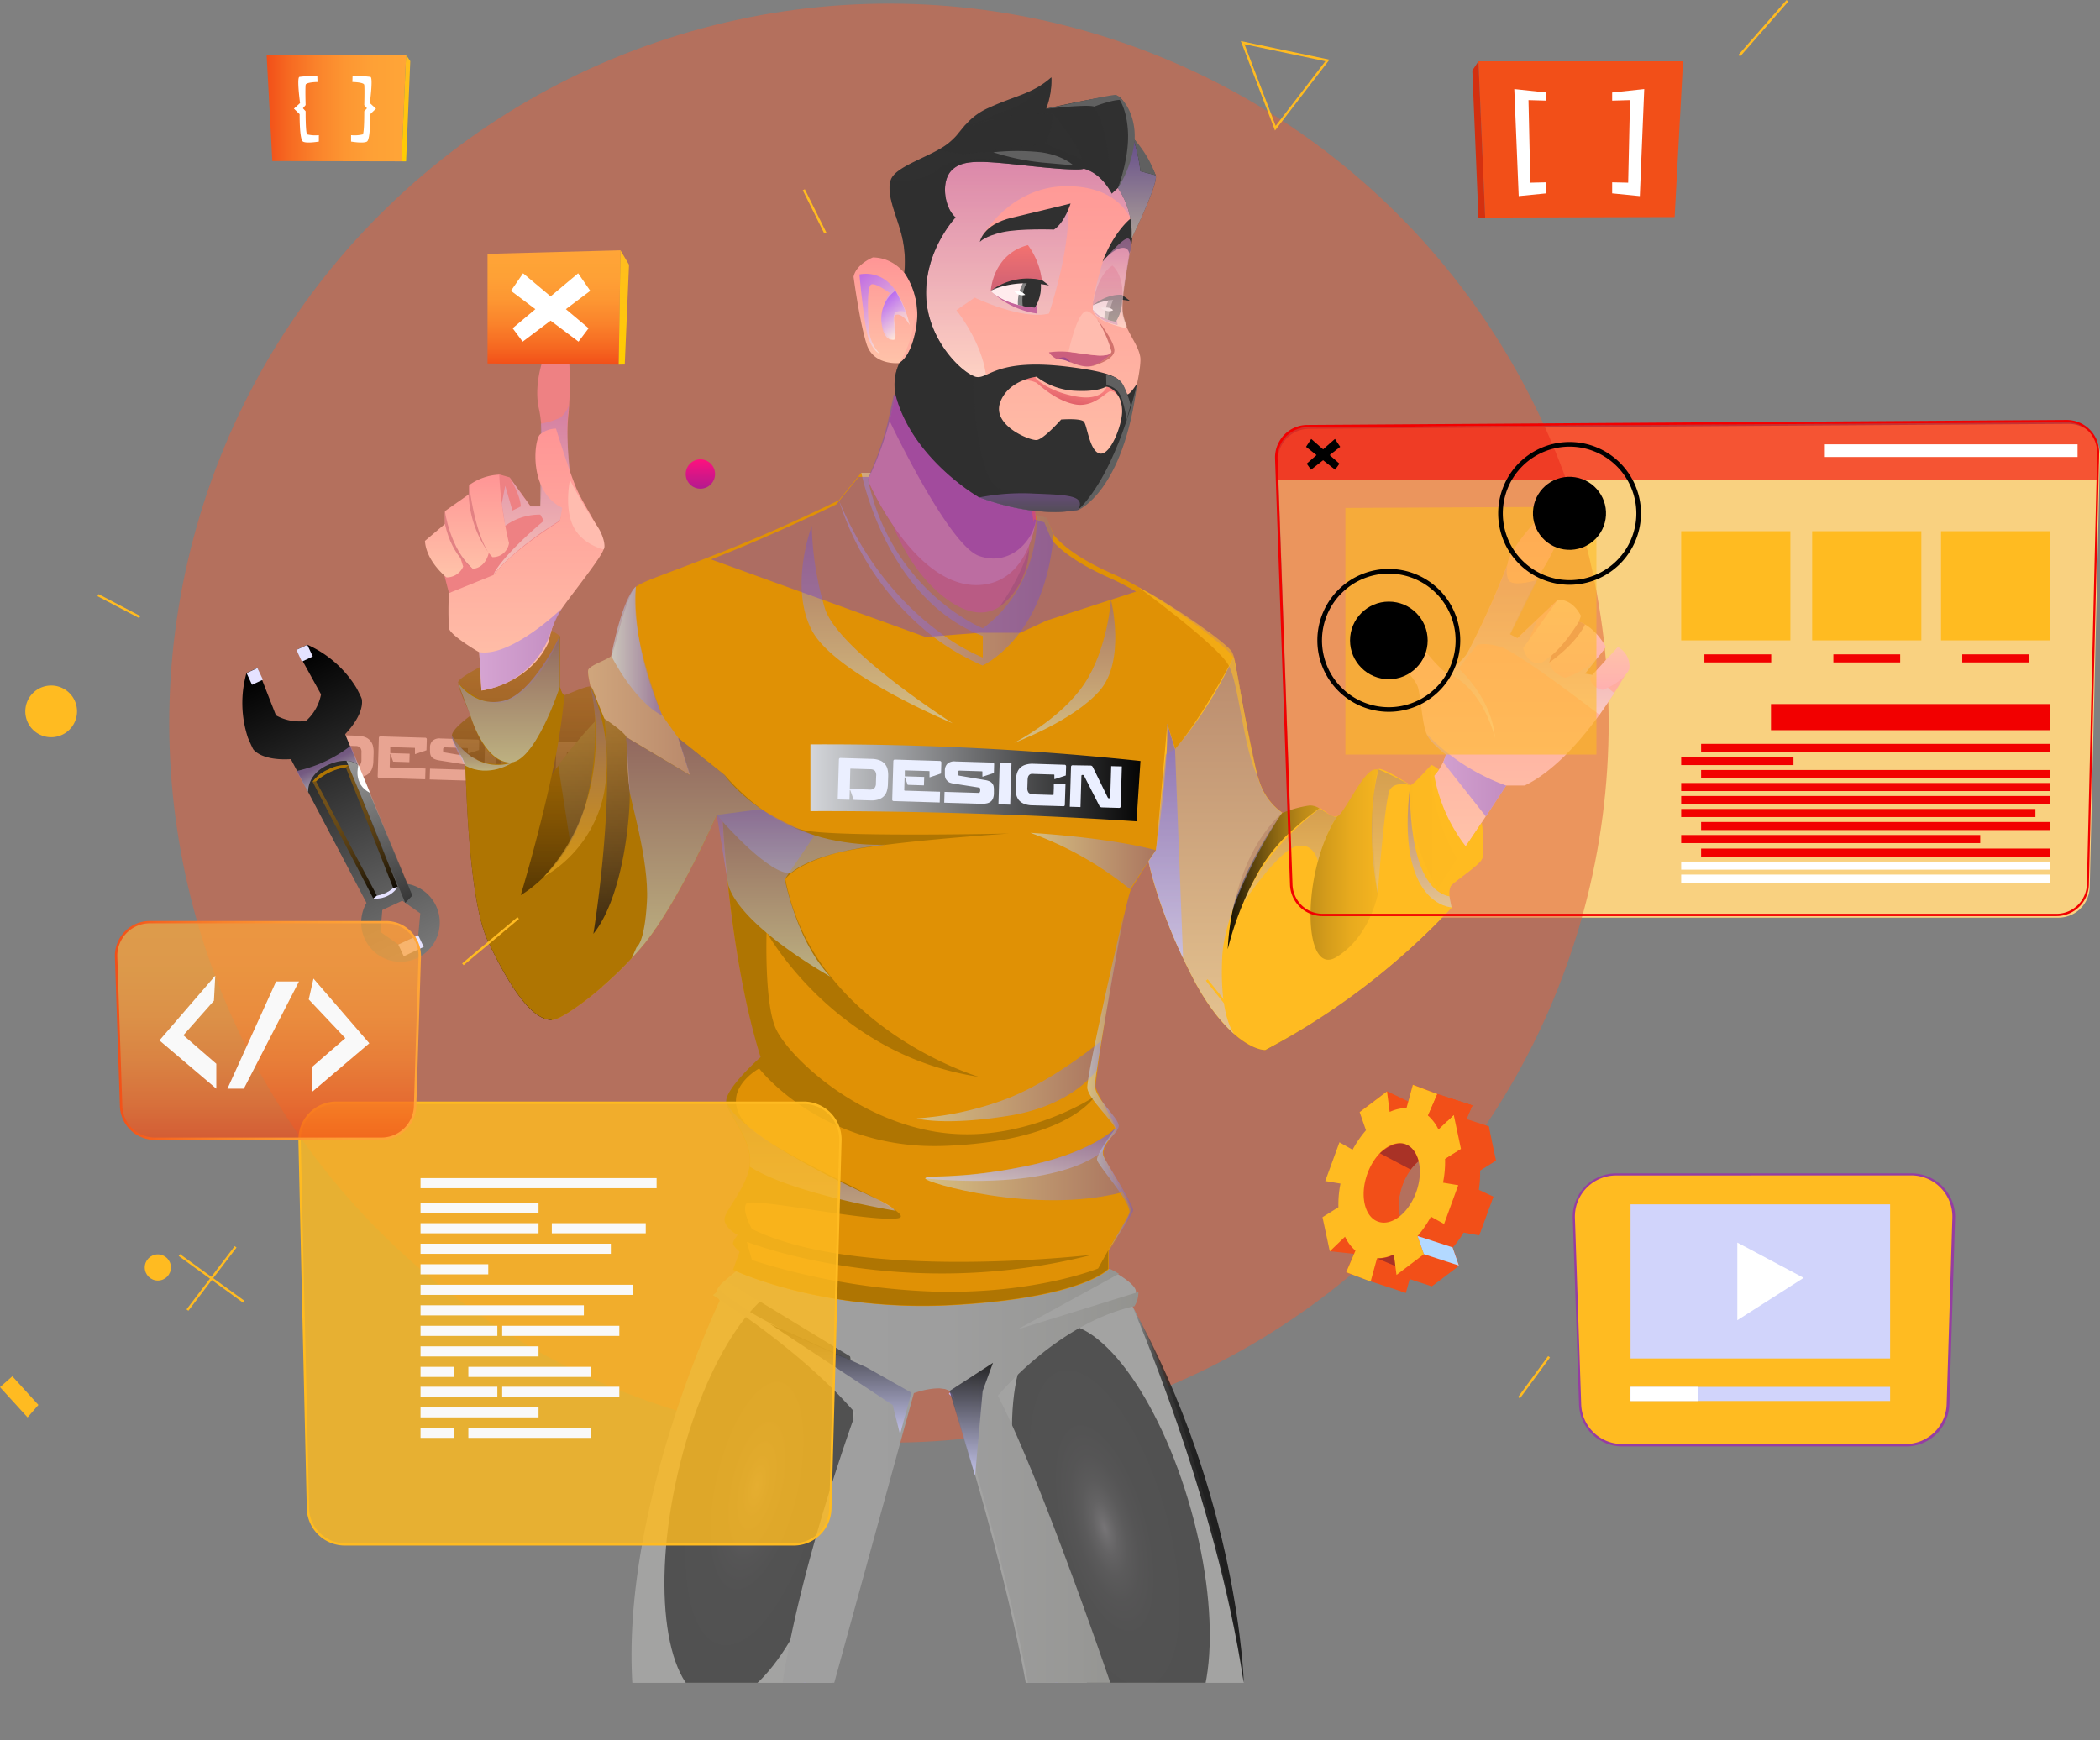 <svg xmlns="http://www.w3.org/2000/svg" xmlns:xlink="http://www.w3.org/1999/xlink" viewBox="0 0 452.33 374.94"><rect x="0" y="0" width="452.33" height="374.94" fill="#808080" stroke="none"/><defs><style>.cls-1{fill:none;}.cls-2{isolation:isolate;}.cls-3{clip-path:url(#clip-path);}.cls-4{fill:#f9d180;}.cls-5{fill:#f1f1f4;}.cls-6{fill:#e0623f;}.cls-23,.cls-6{opacity:0.54;}.cls-7{fill:url(#Degradado_sin_nombre_156);}.cls-8{fill:#e5e2ff;}.cls-9{fill:url(#Degradado_sin_nombre_47);}.cls-10{fill:#af7502;}.cls-11{opacity:0.62;fill:url(#Áåçûìÿííûé_ãðàäèåíò_94);}.cls-103,.cls-108,.cls-11,.cls-19,.cls-20,.cls-21,.cls-25,.cls-31,.cls-34,.cls-36,.cls-39,.cls-41,.cls-42,.cls-43,.cls-44,.cls-45,.cls-46,.cls-47,.cls-48,.cls-49,.cls-50,.cls-51,.cls-52,.cls-53,.cls-54,.cls-57,.cls-58,.cls-59,.cls-60,.cls-61,.cls-62,.cls-66,.cls-72,.cls-77,.cls-79,.cls-80,.cls-81,.cls-83,.cls-84,.cls-86,.cls-87,.cls-89,.cls-90,.cls-99{mix-blend-mode:multiply;}.cls-103,.cls-12,.cls-15,.cls-16,.cls-25,.cls-41,.cls-42,.cls-43,.cls-44,.cls-45,.cls-46,.cls-47,.cls-49,.cls-51,.cls-52,.cls-53,.cls-54,.cls-57,.cls-59,.cls-60,.cls-61,.cls-62,.cls-81,.cls-86{opacity:0.5;}.cls-12,.cls-15,.cls-16{mix-blend-mode:screen;}.cls-12{fill:url(#Áåçûìÿííûé_ãðàäèåíò_95);}.cls-108,.cls-13{fill:#fff;}.cls-14{fill:#a3a3a2;}.cls-15{fill:url(#Degradado_sin_nombre_112);}.cls-16{fill:url(#Degradado_sin_nombre_112-2);}.cls-17{fill:url(#Áåçûìÿííûé_ãðàäèåíò_26);}.cls-18{fill:url(#Áåçûìÿííûé_ãðàäèåíò_26-2);}.cls-19{fill:url(#Degradado_sin_nombre_92);}.cls-20,.cls-21,.cls-48,.cls-87{opacity:0.76;}.cls-20{fill:url(#Degradado_sin_nombre_97);}.cls-21{fill:url(#Degradado_sin_nombre_97-2);}.cls-22{fill:#fe9083;}.cls-100,.cls-23{fill:#f24f18;}.cls-24{fill:#e09105;}.cls-25{fill:url(#Áåçûìÿííûé_ãðàäèåíò_70);}.cls-26{fill:url(#Degradado_sin_nombre_47-2);}.cls-27{fill:url(#Degradado_sin_nombre_60);}.cls-28{fill:#cb4d7a;}.cls-29{fill:#ee8183;}.cls-30{fill:url(#Áåçûìÿííûé_ãðàäèåíò_71);}.cls-31,.cls-36,.cls-66,.cls-77,.cls-79,.cls-80,.cls-89{opacity:0.6;}.cls-31{fill:url(#Áåçûìÿííûé_ãðàäèåíò_48);}.cls-32{fill:url(#Áåçûìÿííûé_ãðàäèåíò_71-2);}.cls-33{fill:#e28183;}.cls-34,.cls-39{opacity:0.91;}.cls-34{fill:url(#Áåçûìÿííûé_ãðàäèåíò_73);}.cls-35{fill:url(#Áåçûìÿííûé_ãðàäèåíò_71-3);}.cls-36{fill:url(#Áåçûìÿííûé_ãðàäèåíò_48-2);}.cls-37{fill:url(#Áåçûìÿííûé_ãðàäèåíò_64);}.cls-38{fill:url(#Áåçûìÿííûé_ãðàäèåíò_64-2);}.cls-39{fill:url(#Áåçûìÿííûé_ãðàäèåíò_73-2);}.cls-101,.cls-40,.cls-85,.cls-93{fill:#ffbb21;}.cls-41{fill:url(#Áåçûìÿííûé_ãðàäèåíò_4);}.cls-42{fill:url(#Áåçûìÿííûé_ãðàäèåíò_4-2);}.cls-43{fill:url(#Áåçûìÿííûé_ãðàäèåíò_4-3);}.cls-44{fill:url(#Áåçûìÿííûé_ãðàäèåíò_4-4);}.cls-45{fill:url(#Áåçûìÿííûé_ãðàäèåíò_4-5);}.cls-46{fill:url(#Áåçûìÿííûé_ãðàäèåíò_4-6);}.cls-47{fill:url(#Áåçûìÿííûé_ãðàäèåíò_4-7);}.cls-48{fill:url(#Áåçûìÿííûé_ãðàäèåíò_70-2);}.cls-49{fill:url(#Áåçûìÿííûé_ãðàäèåíò_70-3);}.cls-50,.cls-58{opacity:0.3;}.cls-50{fill:url(#Áåçûìÿííûé_ãðàäèåíò_70-4);}.cls-51{fill:url(#Áåçûìÿííûé_ãðàäèåíò_4-8);}.cls-52{fill:url(#Degradado_sin_nombre_2);}.cls-53{fill:url(#Áåçûìÿííûé_ãðàäèåíò_4-9);}.cls-54{fill:url(#Áåçûìÿííûé_ãðàäèåíò_4-10);}.cls-55{fill:url(#Degradado_sin_nombre_32);}.cls-56{fill:#ebefff;}.cls-57{fill:url(#Áåçûìÿííûé_ãðàäèåíò_70-5);}.cls-58{fill:url(#Áåçûìÿííûé_ãðàäèåíò_70-6);}.cls-59{fill:url(#Áåçûìÿííûé_ãðàäèåíò_70-7);}.cls-60{fill:url(#Áåçûìÿííûé_ãðàäèåíò_70-8);}.cls-61{fill:url(#Áåçûìÿííûé_ãðàäèåíò_70-9);}.cls-62{fill:#7a4ac0;}.cls-63{fill:url(#Áåçûìÿííûé_ãðàäèåíò_71-4);}.cls-64{fill:url(#Áåçûìÿííûé_ãðàäèåíò_71-5);}.cls-65{fill:url(#Áåçûìÿííûé_ãðàäèåíò_387);}.cls-66{fill:url(#Áåçûìÿííûé_ãðàäèåíò_48-3);}.cls-67,.cls-72,.cls-80{fill:#303030;}.cls-68{fill:url(#Áåçûìÿííûé_ãðàäèåíò_59);}.cls-69{fill:url(#Áåçûìÿííûé_ãðàäèåíò_184);}.cls-70{fill:#ffebed;}.cls-71{fill:#828282;}.cls-73{fill:#c6659c;}.cls-74{fill:#cb5f7d;}.cls-75{fill:#9f4a8b;}.cls-76{fill:#ffbcaf;}.cls-77{fill:url(#Áåçûìÿííûé_ãðàäèåíò_48-4);}.cls-78{fill:#d2726c;}.cls-79{fill:url(#Áåçûìÿííûé_ãðàäèåíò_35);}.cls-81{fill:url(#Áåçûìÿííûé_ãðàäèåíò_397);}.cls-82{fill:#606060;}.cls-83,.cls-84{opacity:0.8;}.cls-83{fill:url(#Áåçûìÿííûé_ãðàäèåíò_285);}.cls-84{fill:url(#Áåçûìÿííûé_ãðàäèåíò_285-2);}.cls-85{opacity:0.57;}.cls-86{fill:url(#Áåçûìÿííûé_ãðàäèåíò_4-11);}.cls-87{fill:url(#Degradado_sin_nombre_82);}.cls-88,.cls-89,.cls-90{fill:#f20000;}.cls-91{fill:url(#Degradado_sin_nombre_25);}.cls-92{fill:url(#Degradado_sin_nombre_20);}.cls-93{opacity:0.81;}.cls-94{fill:#f9f9f9;}.cls-95{fill:url(#Áåçûìÿííûé_ãðàäèåíò_322);}.cls-96{opacity:0.73;fill:url(#Degradado_sin_nombre_25-2);}.cls-97{fill:url(#Degradado_sin_nombre_25-3);}.cls-98{fill:#953da2;}.cls-99{fill:#d1d4fb;}.cls-100,.cls-101,.cls-102,.cls-103,.cls-104,.cls-105,.cls-106{fill-rule:evenodd;}.cls-102{fill:#b3d9ff;}.cls-102,.cls-107{mix-blend-mode:soft-light;}.cls-103{fill:#601734;}.cls-104{fill:#d43010;}.cls-105{fill:url(#Degradado_sin_nombre_25-4);}.cls-106{fill:url(#Degradado_sin_nombre_20-2);}</style><clipPath id="clip-path" transform="translate(-69.06 -36.88)"><rect class="cls-1" x="-9.28" y="-0.55" width="600" height="400"/></clipPath><linearGradient id="Degradado_sin_nombre_156" x1="131.67" y1="270.77" x2="131.67" y2="199.58" gradientTransform="matrix(0.91, -0.42, 0.42, 0.91, -75.05, 53.74)" gradientUnits="userSpaceOnUse"><stop offset="0" stop-color="#7b7b7b"/><stop offset="1"/></linearGradient><linearGradient id="Degradado_sin_nombre_47" x1="131.66" y1="255.85" x2="131.66" y2="225.84" gradientTransform="matrix(0.91, -0.42, 0.42, 0.91, -75.05, 53.74)" gradientUnits="userSpaceOnUse"><stop offset="0"/><stop offset="1" stop-color="#bb7705" stop-opacity="0.5"/></linearGradient><linearGradient id="Áåçûìÿííûé_ãðàäèåíò_94" x1="131.66" y1="228.42" x2="131.66" y2="223.27" gradientTransform="matrix(0.91, -0.42, 0.42, 0.91, -75.05, 53.74)" gradientUnits="userSpaceOnUse"><stop offset="0" stop-color="#fff"/><stop offset="1" stop-color="#a177b7"/></linearGradient><linearGradient id="Áåçûìÿííûé_ãðàäèåíò_95" x1="136.17" y1="258.91" x2="136.17" y2="225.83" gradientTransform="matrix(0.91, -0.42, 0.42, 0.91, -75.05, 53.74)" gradientUnits="userSpaceOnUse"><stop offset="0"/><stop offset="1" stop-color="#fff"/></linearGradient><radialGradient id="Degradado_sin_nombre_112" cx="222.89" cy="363.8" r="27.03" gradientTransform="matrix(0, 0.66, -1.71, 0, 855.88, 210.57)" gradientUnits="userSpaceOnUse"><stop offset="0" stop-color="#4b474b"/><stop offset="0.05" stop-color="#3b383b"/><stop offset="0.13" stop-color="#252325"/><stop offset="0.23" stop-color="#141314"/><stop offset="0.35" stop-color="#090809"/><stop offset="0.52" stop-color="#020202"/><stop offset="1"/></radialGradient><radialGradient id="Degradado_sin_nombre_112-2" cx="334.55" cy="350.68" r="27.03" gradientTransform="matrix(0.66, 0, 0, 1.71, 86.5, -233.9)" xlink:href="#Degradado_sin_nombre_112"/><linearGradient id="Áåçûìÿííûé_ãðàäèåíò_26" x1="242.15" y1="368.13" x2="265.55" y2="368.13" gradientUnits="userSpaceOnUse"><stop offset="0" stop-color="#9e8cef"/><stop offset="1" stop-color="#caafee"/></linearGradient><linearGradient id="Áåçûìÿííûé_ãðàäèåíò_26-2" x1="350.8" y1="368.13" x2="374.2" y2="368.13" gradientTransform="matrix(-1, 0, 0, 1, 647.63, 0)" xlink:href="#Áåçûìÿííûé_ãðàäèåíò_26"/><linearGradient id="Degradado_sin_nombre_92" x1="222.56" y1="354.93" x2="314.26" y2="354.93" gradientUnits="userSpaceOnUse"><stop offset="0" stop-color="#a0a0a0"/><stop offset="0.55" stop-color="#9e9e9e"/><stop offset="0.86" stop-color="#989896"/><stop offset="1" stop-color="#93938f"/></linearGradient><linearGradient id="Degradado_sin_nombre_97" x1="209.21" y1="317.96" x2="209.21" y2="293.63" gradientUnits="userSpaceOnUse"><stop offset="0" stop-color="#ccf"/><stop offset="1"/></linearGradient><linearGradient id="Degradado_sin_nombre_97-2" x1="181.02" y1="309.02" x2="181.02" y2="285.18" xlink:href="#Degradado_sin_nombre_97"/><linearGradient id="Áåçûìÿííûé_ãðàäèåíò_70" x1="189.31" y1="206.36" x2="233.01" y2="206.36" gradientUnits="userSpaceOnUse"><stop offset="0" stop-color="#ccf"/><stop offset="1" stop-color="#755cbb"/></linearGradient><linearGradient id="Degradado_sin_nombre_47-2" x1="187.96" y1="256.62" x2="187.96" y2="172.71" gradientTransform="matrix(1, 0, 0, 1, 0, 0)" xlink:href="#Degradado_sin_nombre_47"/><linearGradient id="Degradado_sin_nombre_60" x1="332.25" y1="232.43" x2="388.56" y2="232.43" gradientUnits="userSpaceOnUse"><stop offset="0"/><stop offset="0.04" stop-color="#201804"/><stop offset="0.1" stop-color="#4f3a0a"/><stop offset="0.17" stop-color="#795910"/><stop offset="0.24" stop-color="#9d7314"/><stop offset="0.31" stop-color="#bc8a18"/><stop offset="0.4" stop-color="#d49c1b"/><stop offset="0.49" stop-color="#e7aa1e"/><stop offset="0.6" stop-color="#f5b420"/><stop offset="0.74" stop-color="#fdb921"/><stop offset="1" stop-color="#ffbb21"/></linearGradient><linearGradient id="Áåçûìÿííûé_ãðàäèåíò_71" x1="169.65" y1="161.27" x2="169.65" y2="139.14" gradientUnits="userSpaceOnUse"><stop offset="0.02" stop-color="#ffc2a9"/><stop offset="1" stop-color="#ff9595"/></linearGradient><linearGradient id="Áåçûìÿííûé_ãðàäèåíò_48" x1="183.58" y1="160.74" x2="183.58" y2="124.12" gradientUnits="userSpaceOnUse"><stop offset="0" stop-color="#ffeadb"/><stop offset="0.99" stop-color="#c27cb6"/></linearGradient><linearGradient id="Áåçûìÿííûé_ãðàäèåíò_71-2" x1="182.39" y1="185.66" x2="182.39" y2="129.2" xlink:href="#Áåçûìÿííûé_ãðàäèåíò_71"/><linearGradient id="Áåçûìÿííûé_ãðàäèåíò_73" x1="172.29" y1="176.85" x2="190.05" y2="176.85" gradientUnits="userSpaceOnUse"><stop offset="0.02" stop-color="#d1a1d6"/><stop offset="0.99" stop-color="#bd89c4"/></linearGradient><linearGradient id="Áåçûìÿííûé_ãðàäèåíò_71-3" x1="389.72" y1="220.05" x2="389.72" y2="144.55" xlink:href="#Áåçûìÿííûé_ãðàäèåíò_71"/><linearGradient id="Áåçûìÿííûé_ãðàäèåíò_48-2" x1="398.64" y1="195.86" x2="398.64" y2="158.35" xlink:href="#Áåçûìÿííûé_ãðàäèåíò_48"/><linearGradient id="Áåçûìÿííûé_ãðàäèåíò_64" x1="406.04" y1="182.91" x2="406.04" y2="166.1" gradientUnits="userSpaceOnUse"><stop offset="0" stop-color="#ffb0b0"/><stop offset="0.98" stop-color="#ffc2a9"/></linearGradient><linearGradient id="Áåçûìÿííûé_ãðàäèåíò_64-2" x1="415.79" y1="185.5" x2="415.79" y2="176.28" xlink:href="#Áåçûìÿííûé_ãðàäèåíò_64"/><linearGradient id="Áåçûìÿííûé_ãðàäèåíò_73-2" x1="376.35" y1="203.88" x2="393.5" y2="203.88" xlink:href="#Áåçûìÿííûé_ãðàäèåíò_73"/><linearGradient id="Áåçûìÿííûé_ãðàäèåíò_4" x1="291.03" y1="222.39" x2="318.05" y2="222.39" gradientUnits="userSpaceOnUse"><stop offset="0" stop-color="#ccedff"/><stop offset="1" stop-color="#755cbb"/></linearGradient><linearGradient id="Áåçûìÿííûé_ãðàäèåíò_4-2" x1="266.52" y1="269.8" x2="306.23" y2="269.8" xlink:href="#Áåçûìÿííûé_ãðàäèåíò_4"/><linearGradient id="Áåçûìÿííûé_ãðàäèåíò_4-3" x1="268.36" y1="287.76" x2="310.78" y2="287.76" xlink:href="#Áåçûìÿííûé_ãðàäèåíò_4"/><linearGradient id="Áåçûìÿííûé_ãðàäèåíò_4-4" x1="231.85" y1="243.31" x2="231.85" y2="195.7" xlink:href="#Áåçûìÿííûé_ãðàäèåíò_4"/><linearGradient id="Áåçûìÿííûé_ãðàäèåíò_4-5" x1="235.69" y1="247.31" x2="235.69" y2="211.22" xlink:href="#Áåçûìÿííûé_ãðàäèåíò_4"/><linearGradient id="Áåçûìÿííûé_ãðàäèåíò_4-6" x1="178.65" y1="201.17" x2="178.65" y2="173.91" xlink:href="#Áåçûìÿííûé_ãðàäèåíò_4"/><linearGradient id="Áåçûìÿííûé_ãðàäèåíò_4-7" x1="200.71" y1="177.16" x2="211.7" y2="177.16" xlink:href="#Áåçûìÿííûé_ãðàäèåíò_4"/><linearGradient id="Áåçûìÿííûé_ãðàäèåíò_70-2" x1="320.17" y1="243.31" x2="320.17" y2="192.77" xlink:href="#Áåçûìÿííûé_ãðàäèåíò_70"/><linearGradient id="Áåçûìÿííûé_ãðàäèåíò_70-3" x1="376.99" y1="232.44" x2="376.99" y2="206.03" xlink:href="#Áåçûìÿííûé_ãðàäèåíò_70"/><linearGradient id="Áåçûìÿííûé_ãðàäèåíò_70-4" x1="347.04" y1="231.26" x2="347.04" y2="211.07" xlink:href="#Áåçûìÿííûé_ãðàäèåíò_70"/><linearGradient id="Áåçûìÿííûé_ãðàäèåíò_4-8" x1="172.94" y1="202.91" x2="172.94" y2="195.42" xlink:href="#Áåçûìÿííûé_ãðàäèåíò_4"/><linearGradient id="Degradado_sin_nombre_2" x1="192.97" y1="225.77" x2="192.97" y2="184.8" gradientUnits="userSpaceOnUse"><stop offset="0" stop-color="#ffbb21"/><stop offset="1" stop-color="#755cbb"/></linearGradient><linearGradient id="Áåçûìÿííûé_ãðàäèåíò_4-9" x1="298.39" y1="196.93" x2="298.39" y2="166.1" xlink:href="#Áåçûìÿííûé_ãðàäèåíò_4"/><linearGradient id="Áåçûìÿííûé_ãðàäèåíò_4-10" x1="258" y1="192.76" x2="258" y2="150.2" xlink:href="#Áåçûìÿííûé_ãðàäèåíò_4"/><linearGradient id="Degradado_sin_nombre_32" x1="243.62" y1="205.55" x2="314.71" y2="205.55" gradientUnits="userSpaceOnUse"><stop offset="0" stop-color="#d4d6da"/><stop offset="1" stop-color="#050505"/></linearGradient><linearGradient id="Áåçûìÿííûé_ãðàäèåíò_70-5" x1="249.75" y1="159.53" x2="296.01" y2="159.53" xlink:href="#Áåçûìÿííûé_ãðàäèåíò_70"/><linearGradient id="Áåçûìÿííûé_ãðàäèåíò_70-6" x1="368.67" y1="229.43" x2="368.67" y2="202.65" xlink:href="#Áåçûìÿííûé_ãðàäèåíò_70"/><linearGradient id="Áåçûìÿííûé_ãðàäèåíò_70-7" x1="330.83" y1="259.63" x2="330.83" y2="178.56" xlink:href="#Áåçûìÿííûé_ãðàäèåíò_70"/><linearGradient id="Áåçûìÿííûé_ãðàäèåíò_70-8" x1="243.67" y1="297.71" x2="243.67" y2="274.47" xlink:href="#Áåçûìÿííûé_ãðàäèåíò_70"/><linearGradient id="Áåçûìÿííûé_ãðàäèåíò_70-9" x1="288.82" y1="291.32" x2="288.82" y2="280.04" xlink:href="#Áåçûìÿííûé_ãðàäèåíò_70"/><linearGradient id="Áåçûìÿííûé_ãðàäèåíò_71-4" x1="288.32" y1="146.26" x2="288.32" y2="69.05" xlink:href="#Áåçûìÿííûé_ãðàäèåíò_71"/><linearGradient id="Áåçûìÿííûé_ãðàäèåíò_71-5" x1="259.54" y1="115.1" x2="259.54" y2="92.34" xlink:href="#Áåçûìÿííûé_ãðàäèåíò_71"/><linearGradient id="Áåçûìÿííûé_ãðàäèåíò_387" x1="299.05" y1="123.71" x2="300.01" y2="118.74" gradientUnits="userSpaceOnUse"><stop offset="0" stop-color="#e1616a"/><stop offset="1" stop-color="#ff8883"/></linearGradient><linearGradient id="Áåçûìÿííûé_ãðàäèåíò_48-3" x1="290.44" y1="119.91" x2="290.44" y2="70.17" xlink:href="#Áåçûìÿííûé_ãðàäèåíò_48"/><linearGradient id="Áåçûìÿííûé_ãðàäèåíò_59" x1="288.01" y1="99.54" x2="288.01" y2="89.69" gradientUnits="userSpaceOnUse"><stop offset="0" stop-color="#cf6074"/><stop offset="1" stop-color="#f37270"/></linearGradient><linearGradient id="Áåçûìÿííûé_ãðàäèåíò_184" x1="307.66" y1="102.67" x2="307.66" y2="94.09" gradientUnits="userSpaceOnUse"><stop offset="0" stop-color="#cf6074"/><stop offset="1" stop-color="#ff817f"/></linearGradient><linearGradient id="Áåçûìÿííûé_ãðàäèåíò_48-4" x1="308.54" y1="107.56" x2="308.54" y2="88.27" xlink:href="#Áåçûìÿííûé_ãðàäèåíò_48"/><linearGradient id="Áåçûìÿííûé_ãðàäèåíò_35" x1="313.95" y1="88.27" x2="313.95" y2="66.67" gradientUnits="userSpaceOnUse"><stop offset="0" stop-color="#ffeadb"/><stop offset="0.99" stop-color="#8860c7"/></linearGradient><linearGradient id="Áåçûìÿííûé_ãðàäèåíò_397" x1="290.79" y1="147.21" x2="290.79" y2="143.18" gradientUnits="userSpaceOnUse"><stop offset="0" stop-color="#776d7e"/><stop offset="1" stop-color="#9d68c2"/></linearGradient><linearGradient id="Áåçûìÿííûé_ãðàäèåíò_285" x1="262.85" y1="109.71" x2="252.66" y2="97.22" gradientUnits="userSpaceOnUse"><stop offset="0" stop-color="#ffeadb"/><stop offset="0.99" stop-color="#b060f4"/></linearGradient><linearGradient id="Áåçûìÿííûé_ãðàäèåíò_285-2" x1="263.92" y1="108.1" x2="258.9" y2="101.95" xlink:href="#Áåçûìÿííûé_ãðàäèåíò_285"/><linearGradient id="Áåçûìÿííûé_ãðàäèåíò_4-11" x1="303.26" y1="269.85" x2="313.16" y2="269.85" xlink:href="#Áåçûìÿííûé_ãðàäèåíò_4"/><linearGradient id="Degradado_sin_nombre_82" x1="312.88" y1="358.81" x2="336.95" y2="358.81" gradientUnits="userSpaceOnUse"><stop offset="0" stop-color="#a0a0a0"/><stop offset="0.01" stop-color="#9b9b9b"/><stop offset="0.06" stop-color="#777"/><stop offset="0.12" stop-color="#575757"/><stop offset="0.18" stop-color="#3b3b3b"/><stop offset="0.25" stop-color="#252525"/><stop offset="0.34" stop-color="#141414"/><stop offset="0.44" stop-color="#090909"/><stop offset="0.59" stop-color="#020202"/><stop offset="1"/></linearGradient><linearGradient id="Degradado_sin_nombre_25" x1="119.33" y1="78.56" x2="119.33" y2="53.93" gradientUnits="userSpaceOnUse"><stop offset="0" stop-color="#f24f18"/><stop offset="0.15" stop-color="#f66821"/><stop offset="0.36" stop-color="#fa832b"/><stop offset="0.56" stop-color="#fd9632"/><stop offset="0.77" stop-color="#fea136"/><stop offset="1" stop-color="#ffa537"/></linearGradient><linearGradient id="Degradado_sin_nombre_20" x1="134.38" y1="78.56" x2="134.38" y2="53.93" gradientUnits="userSpaceOnUse"><stop offset="0" stop-color="#ffcd00"/><stop offset="1" stop-color="#ffbb21"/></linearGradient><linearGradient id="Áåçûìÿííûé_ãðàäèåíò_322" x1="150.86" y1="105.29" x2="150.86" y2="98.97" gradientUnits="userSpaceOnUse"><stop offset="0" stop-color="#b31a8f"/><stop offset="1" stop-color="#fe117e"/></linearGradient><linearGradient id="Degradado_sin_nombre_25-2" x1="126.77" y1="282.22" x2="126.77" y2="235.56" xlink:href="#Degradado_sin_nombre_25"/><linearGradient id="Degradado_sin_nombre_25-3" x1="93.8" y1="258.89" x2="159.73" y2="258.89" xlink:href="#Degradado_sin_nombre_25"/><linearGradient id="Degradado_sin_nombre_25-4" x1="57.43" y1="23.29" x2="87.47" y2="23.29" xlink:href="#Degradado_sin_nombre_25"/><linearGradient id="Degradado_sin_nombre_20-2" x1="47.45" y1="70.92" x2="53.22" y2="49.53" gradientTransform="matrix(-1, 0, 0, 1, 137.59, -36.88)" xlink:href="#Degradado_sin_nombre_20"/></defs><title>imghome</title><g class="cls-2"><g id="illustration"><g class="cls-3"><path class="cls-4" d="M344.3,136.27l3.22,91.8a6.77,6.77,0,0,0,6.76,6.53H512.42a6.77,6.77,0,0,0,6.76-6.61l2.21-92.87a6.76,6.76,0,0,0-6.81-6.92L351,129.27A6.77,6.77,0,0,0,344.3,136.27Z" transform="translate(-69.06 -36.88)"/><path class="cls-5" d="M138.93,195.54c0-.24.13-.36.36-.35l6.71.2a5,5,0,0,1,1.68.3,2.66,2.66,0,0,1,1.11.75,2.71,2.71,0,0,1,.6,1.14,5.63,5.63,0,0,1,.15,1.47l-.06,1.84a4.7,4.7,0,0,1-.24,1.46,2.6,2.6,0,0,1-.66,1.1,2.8,2.8,0,0,1-1.15.68,4.87,4.87,0,0,1-1.7.2l-3.62-.11-.74-2.11h-.1l-.06,2.08-2.54-.07Zm2.35,6.33,4.28.13a1.38,1.38,0,0,0,1-.28,1.63,1.63,0,0,0,.35-1.13l0-1.49a1.59,1.59,0,0,0-.27-1.15,1.41,1.41,0,0,0-1-.33l-4.11-.13a.19.19,0,0,0-.13,0,.18.18,0,0,0-.06.13Z" transform="translate(-69.06 -36.88)"/><path class="cls-5" d="M153.17,199.38h-.09l-.08,2.68a.15.15,0,0,0,.17.17l7.54.23-.07,2.32-9.89-.3c-.24,0-.35-.13-.34-.37l.25-8.21q0-.37.36-.36l9.61.29a.33.33,0,0,1,.36.38l-.07,2.32-2.38.81h-.1l0-1.19c0-.09,0-.14-.12-.14l-5.07-.15c-.07,0-.11,0-.13.05a.42.42,0,0,0,0,.12l0,1.11,4.18.13-.06,1.82-3.5-.11Z" transform="translate(-69.06 -36.88)"/><path class="cls-5" d="M169.93,199.21h-.09l0-1a.13.13,0,0,0-.15-.15l-4.71-.15a.47.47,0,0,0-.36.1.44.44,0,0,0-.11.32v.22a.4.4,0,0,0,.08.33.57.57,0,0,0,.32.13l5.53.94a3.65,3.65,0,0,1,.89.25,1.56,1.56,0,0,1,.59.43,1.45,1.45,0,0,1,.32.63,3.3,3.3,0,0,1,.07.87l0,.71a3.18,3.18,0,0,1-.17,1,1.68,1.68,0,0,1-.46.7,2.08,2.08,0,0,1-.83.41,5,5,0,0,1-1.24.11l-8-.24.07-2.33,7.14.22a.56.56,0,0,0,.42-.1.61.61,0,0,0,.12-.41V202a.58.58,0,0,0-.07-.33.5.5,0,0,0-.31-.12l-5.34-.84a4.06,4.06,0,0,1-.92-.25,1.86,1.86,0,0,1-.62-.41,1.46,1.46,0,0,1-.34-.61,3.18,3.18,0,0,1-.08-.86l0-.62a2,2,0,0,1,.56-1.49,2.27,2.27,0,0,1,1.74-.48l7.94.24a.34.34,0,0,1,.37.4l-.05,1.85Z" transform="translate(-69.06 -36.88)"/><path class="cls-5" d="M173.29,205.17l.28-8.94,2.53.07-.28,8.95Z" transform="translate(-69.06 -36.88)"/><path class="cls-5" d="M185.22,201.69c0-.13,0-.26,0-.41s0-.27,0-.37v-.11l2.51.07-.14,4.39c0,.23-.11.34-.31.33l-6.73-.2a4.81,4.81,0,0,1-1.69-.31,2.89,2.89,0,0,1-1.11-.74,2.7,2.7,0,0,1-.59-1.14,5.22,5.22,0,0,1-.16-1.47l.06-1.85a5.44,5.44,0,0,1,.24-1.46,2.84,2.84,0,0,1,.66-1.1,2.78,2.78,0,0,1,1.15-.67,4.91,4.91,0,0,1,1.71-.21l6.69.21c.24,0,.35.13.35.38l-.06,1.93-2.37.78h-.1l0-.86c0-.08,0-.12-.1-.12l-4.28-.13a2.36,2.36,0,0,0-.62,0,.86.86,0,0,0-.42.23,1,1,0,0,0-.25.43,3,3,0,0,0-.09.68l-.05,1.57a1.71,1.71,0,0,0,.27,1.14,1.38,1.38,0,0,0,1,.35l4.24.13c.09,0,.13,0,.13-.14Z" transform="translate(-69.06 -36.88)"/><path class="cls-5" d="M193,196.82a.76.76,0,0,1,.4.09.92.92,0,0,1,.2.28l3.2,6.53a.25.25,0,0,0,.23.15h.13c.13,0,.2-.06.2-.19l.21-6.73,2.29.06-.26,8.59c0,.24-.12.36-.35.35l-3.64-.11a.84.84,0,0,1-.38-.09.64.64,0,0,1-.23-.29L191.72,199a.24.24,0,0,0-.23-.15h-.12a.19.19,0,0,0-.21.2l-.2,6.72-2.3-.07.26-8.58a.33.33,0,0,1,.36-.36Z" transform="translate(-69.06 -36.88)"/><circle class="cls-6" cx="260.54" cy="192.68" r="155.02" transform="translate(-129 203.79) rotate(-45)"/><path class="cls-7" d="M145.82,185.06a23.75,23.75,0,0,0-10.55-9.27l-2.35,1.1,5.29,9.6a10.28,10.28,0,0,1-3.24,5.72h0A10.28,10.28,0,0,1,128.5,191l-4-10.22-2.35,1.1a23.84,23.84,0,0,0,.33,14s1,2.31,1.18,2.51c.93,1.09,3.36,2.34,8.05,2.05L148,231.41a8.46,8.46,0,1,0,8.76-4.1L143.4,195.07c3.17-3.35,3.84-6,3.6-7.5C147,187.25,145.82,185.06,145.82,185.06Zm13.33,53.31-4.29,2L151,237.66l.41-4.72,4.3-2,3.88,2.72Z" transform="translate(-69.06 -36.88)"/><rect class="cls-8" x="122.64" y="181.21" width="2.59" height="2.78" transform="translate(-134.7 32.75) rotate(-25.04)"/><rect class="cls-8" x="133.38" y="176.21" width="2.59" height="2.78" transform="translate(-131.58 36.83) rotate(-25.04)"/><rect class="cls-8" x="155.22" y="239.24" width="4.74" height="2.78" transform="translate(-156.1 52.45) rotate(-25.04)"/><path class="cls-9" d="M136.39,205.31l13.08,25.15a6.41,6.41,0,0,0,5.29-2.47L144.1,201.7A10,10,0,0,0,136.39,205.31Zm17.36,22.88a7.35,7.35,0,0,1-1.7,1.11,6.12,6.12,0,0,1-1.8.54l-13.11-24.63a13.43,13.43,0,0,1,3.15-2.07,11,11,0,0,1,3.24-.95Z" transform="translate(-69.06 -36.88)"/><path class="cls-8" d="M153.75,228.19l1-.2a5.68,5.68,0,0,1-5.29,2.47l.78-.62A7.06,7.06,0,0,0,153.75,228.19Z" transform="translate(-69.06 -36.88)"/><path class="cls-10" d="M136.39,205.31l.75-.1a12.21,12.21,0,0,1,6.39-3l.57-.49a7.9,7.9,0,0,0-4.27.92A7.82,7.82,0,0,0,136.39,205.31Z" transform="translate(-69.06 -36.88)"/><path class="cls-11" d="M132.92,203a28.93,28.93,0,0,0,11.66-5.43l1.7,4.13s-1.93-1.91-6.17-.19c-5,2-4.68,6-4.68,6Z" transform="translate(-69.06 -36.88)"/><path class="cls-12" d="M146.28,201.71a5.11,5.11,0,0,0-2.59-.9l12.66,30.6,1.53-1.58Z" transform="translate(-69.06 -36.88)"/><path class="cls-13" d="M146.28,201.71s-1.33,4.09,2.48,6Z" transform="translate(-69.06 -36.88)"/><path class="cls-14" d="M337,399.45H290c-4.92-27.32-16.36-62.87-16.36-62.87-2.78-1.65-8.21.38-8.21.38L248.2,399.45H205.26c-2.28-38.56,18.82-82.33,18.82-82.33h0a4.73,4.73,0,0,1-.56-2.39,5.68,5.68,0,0,1,1.6-1.86c1.16-1.06,2.54-2.12,2.54-2.12l80.11-.5s.81.41,1.84,1h0c1.75,1.06,4.12,2.7,4.12,3.9a5.47,5.47,0,0,1-.81,3l0,.05C330.06,350.59,337,399.45,337,399.45Z" transform="translate(-69.06 -36.88)"/><ellipse class="cls-15" cx="232.52" cy="358.38" rx="46.31" ry="17.92" transform="translate(-238.03 467.5) rotate(-77.01)"/><ellipse class="cls-16" cx="308.36" cy="366.96" rx="17.92" ry="46.31" transform="translate(-156.64 59.94) rotate(-15.65)"/><path class="cls-17" d="M242.64,399.49l-.49-.09c5.47-32.19,19.34-59.2,19.48-59.47l.06-.07,3.53-3.09.33.38-3.5,3.05C261.43,341.42,248,368,242.64,399.49Z" transform="translate(-69.06 -36.88)"/><path class="cls-18" d="M296.33,399.49C291,367.94,277.18,341.14,276.55,340l-3.12-2.81.33-.37,3.22,2.91c.14.27,14.38,27.52,19.85,59.72Z" transform="translate(-69.06 -36.88)"/><path class="cls-19" d="M314.26,315.25a5.47,5.47,0,0,1-.81,3l0,.05C296.73,322,284,337.6,284,337.6c9.09,17.44,24.25,61.93,24.25,61.93H290.48c-4.92-27.32-16.36-62.87-16.36-62.87-2.78-1.65-8.21.38-8.21.38l-17.18,62.49H237.61c4-26.18,15.73-58.14,15.73-58.14-11.55-13.45-28.73-24.19-28.73-24.19h0l-2-1.28L224,314.8c7.43,7.13,31.39,16.44,32.13,16.73l-30.53-18.59c1.16-1.06,2.54-2.12,2.54-2.12l80.11-.5s.81.41,1.84,1l-21.88,12Z" transform="translate(-69.06 -36.88)"/><polygon class="cls-20" points="204.53 299.7 213.88 293.63 211.66 299.7 210.03 317.96 204.53 299.7"/><polygon class="cls-21" points="196.32 300.08 186.58 294.57 165.73 285.18 192.28 302.73 193.86 309.02 196.32 300.08"/><path class="cls-22" d="M292.18,149.1c.06.43.11.66.11.66a57.27,57.27,0,0,1-1.66,5.66,46,46,0,0,1-6.23,12.12,23.85,23.85,0,0,1-2.72,3.18c-14.59-4.58-21.78-18.85-24.54-25.95a.36.36,0,0,1,0-.11c-.53-1.34-.88-2.42-1.1-3.12h0c-.17-.56-.25-.87-.25-.87l.18-.37,0,0c.24-.5.48-1,.7-1.5a71.16,71.16,0,0,0,4-11.17c.71-2.62,1.09-4.64,1.27-5.71.09-.55.13-.85.13-.85l6.8,3.59L292.29,137a38.55,38.55,0,0,0-.5,5.94c0,1.25,0,2.37.09,3.32.07,1.16.19,2.08.28,2.68h0A.68.68,0,0,0,292.18,149.1Z" transform="translate(-69.06 -36.88)"/><path class="cls-23" d="M285.68,172.29a20.1,20.1,0,0,1-4.84,3.54l-.12.07-.14-.08h0c-.51-.31-2.25-1.38-4.59-3.14-6.12-4.61-16.34-13.93-19.26-26.49l0-.05a31.14,31.14,0,0,1-.7-4.59h0c0-.41-.06-.82-.07-1.24a64.43,64.43,0,0,0,5.55,9.92c4.14,6.06,10.35,12.67,17.77,12.71,6.42,0,9.71-4.35,11.38-8.4a22.92,22.92,0,0,0,1.35-4.6v0c.07-.36.12-.68.17-1h0c0-.14,0-.26,0-.37.06-.45.08-.71.08-.71S294.75,163.22,285.68,172.29Z" transform="translate(-69.06 -36.88)"/><path class="cls-24" d="M285.68,172.29a20.1,20.1,0,0,1-4.84,3.54h-.27c-.51-.31-2.25-1.38-4.59-3.14-6.12-4.61-16.34-13.93-19.26-26.49l0-.05a31.14,31.14,0,0,1-.7-4.59h0c0-.41-.06-.82-.07-1.24a64.43,64.43,0,0,0,5.55,9.92s4,11.1,12.78,16.6c4.38,2.75,7.7,2.35,10.14.73a15.09,15.09,0,0,0,5-6.54,15.38,15.38,0,0,0,1.28-5.58q0-.49,0-.9a22.92,22.92,0,0,0,1.35-4.6v0c.07-.36.12-.68.17-1h0c0-.14,0-.26,0-.37.06-.45.08-.71.08-.71S294.75,163.22,285.68,172.29Z" transform="translate(-69.06 -36.88)"/><path class="cls-24" d="M341.84,263l-.16.08c-.82.1-3.37-.46-6.71-3.35h0l0,0s0,0,0,0c-2.8-2.45-6.16-6.54-9.51-13.24-6.7-13.39-8.62-22.33-8.93-23.89l0-.24-3.91,6.2c-2.65,8-7.67,41-7.58,42.37s4.45,8.34,4.36,9.19v0c-.12.86-2.08,2.75-2.64,4.81-.38,1.37,2.28,5.69,4.15,8.92h0a13.13,13.13,0,0,1,1.72,3.58c0,1.51-4.74,8.9-4.74,8.9v4l-.07.07-.22.2-.18.15c-1.8,1.42-9.43,6.07-33.27,7.35-28.25,1.51-47.07-7.58-47.07-7.58l1.42-3.89s-1.32-1.13-1.42-1.7,1-1.9,1-1.9-2.84-1.51-2.84-3.41,5.69-7.76,5.5-12.79-4.55-9.47-5.12-12.31,7.39-9.85,7.39-9.85C226.1,243,224.77,214,224.77,214l-1.32-1.52S215.3,231,207.91,240.13c-.88,1.08-1.81,2.15-2.77,3.18a81,81,0,0,1-6.36,6.15c-5.12,4.46-9.77,7.39-10.95,7.16-1.9-.38-9.48-15.35-9.13-30.7.16-7.3,4.56-15.47,9.13-22,.49-.7,1-1.39,1.48-2.06a104.89,104.89,0,0,1,7.84-9.45c.58-.62.91-.95.91-.95s-1-3.35-1.75-6.26a1.6,1.6,0,0,0-.05-.21.36.36,0,0,0,0-.1.31.31,0,0,0,0-.07c-.42-1.79-.68-3.34-.44-3.72.63-1,4.3-2.15,4.93-2.9s3.28-13.52,5.3-14.91,5.35-2.3,16.72-6.77l1.73-.68c12.75-5,25.26-11.18,25.26-11.18l4.8-5.9h2.14l-.7,1.5,0,0c.34,1.52.73,3,1.17,4.37a.36.36,0,0,0,0,.11c6.6,20.82,23.58,27.53,23.58,27.53,11.8-8.71,11.57-22.54,11.57-22.54v-1.9l2.21.66,1.51,3.6s2.56,4,12.7,8.44a60.32,60.32,0,0,1,5.57,2.85c9.28,5.27,19.6,13.42,20.39,15.15a5.61,5.61,0,0,1,.27.86h0c1.09,4.28,3.33,20.31,5.41,26a13.1,13.1,0,0,0,4.86,6.56h0a7.61,7.61,0,0,0,1.94,1q.24,1.32.45,2.61C352,243.07,343.7,261.68,341.84,263Z" transform="translate(-69.06 -36.88)"/><path class="cls-25" d="M233,211.22,224.77,214l-1.32-1.52S215.3,231,207.91,240.13c-.88,1.08-1.81,2.15-2.77,3.18a81,81,0,0,1-6.36,6.15l-6.28-27.07-3.19-20.55a104.89,104.89,0,0,1,7.84-9.45c.58-.62.91-.95.91-.95s-1-3.35-1.75-6.26a1.6,1.6,0,0,0-.05-.21.36.36,0,0,0,0-.1.31.31,0,0,0,0-.07c-.42-1.79-.68-3.34-.44-3.72.63-1,4.3-2.15,4.93-2.9s3.28-13.52,5.3-14.91c0,0-1.32,12.25,5.69,27.79l3.41,4.8,10,8S228.88,208.91,233,211.22Z" transform="translate(-69.06 -36.88)"/><path class="cls-26" d="M209.17,233.38c-1.77,13.13-21.34,23.24-21.34,23.24-4.36,0-9.23-7.58-13.65-16.93s-4.69-36.21-4.92-37.87-2.7-5-2.85-6.4,4-4.36,4-4.36l0-.07,0-.07c-.43-.92-2.85-6.11-2.68-7.06s4.82-3.31,4.82-3.31l.29,5.11s10.78-2,14.43-10.39l.64-2.56,1.8,1.2v11s.37,1.71.94,1.71,4.77-2.1,5.65-1.81,1.76,6.17,2.94,6.92,4.3,2.94,4.77,4a19,19,0,0,1,.25,4.15,42.4,42.4,0,0,0,.41,6.94C205.26,209.72,210.94,220.24,209.17,233.38Z" transform="translate(-69.06 -36.88)"/><path class="cls-27" d="M388.16,222.13c-.88,1.39-5.3,4.3-6.44,5.44s0,4.87,0,4.87A153.35,153.35,0,0,1,341.84,263l-.16.08c-11.66-7.84-10.66-20.75-6.79-31.63a82.1,82.1,0,0,1,10.32-19.38h0a24.41,24.41,0,0,1,5.92-1.64,3.59,3.59,0,0,1,2.19.68c1.42.88,2.62,2.27,3.78,1.69,1.71-.86,5.53-9.89,8.12-10.14,1.81-.17,4.32,1.67,6,2.72.73.46,1.3.77,1.58.69.95-.25,4.17-4.11,4.43-4.21s1.72,1,1.72,1l-1,1.28a35,35,0,0,0,6.76,15.22l3.47-5.08S389.05,220.74,388.16,222.13Z" transform="translate(-69.06 -36.88)"/><path class="cls-28" d="M292.23,148.71c0,.13,0,.26-.05.39a7.73,7.73,0,0,1-.19.8v0c-1.19,4.41-6,8.92-12.07,6.75-6.63-2.37-19.25-29.1-19.25-29.1l1.27-5.71,29.95,24.4.33,2.31Z" transform="translate(-69.06 -36.88)"/><path class="cls-29" d="M192.5,143.82s-1.83-10.11-1-17.56a80.9,80.9,0,0,0-.21-15.92,4.06,4.06,0,0,0-3.14,0c-1.32.76-4.42,8.46-3,14.65s.32,21,.32,21h-2.09l-4.54-6.26-2.21-.63s-12.73,12-12.54,19.14l1.66,6.35,15.68-.54,10.23-11.69Z" transform="translate(-69.06 -36.88)"/><path class="cls-30" d="M176.59,139.14a81.75,81.75,0,0,0,2.11,14.78,3.53,3.53,0,0,1-3.57,3l-.8-.9s-.57,3.18-3.46,3.42l-2.75-2.75.71,2.27a3.87,3.87,0,0,1-3.6,2.32s-4.35-3.41-4.64-7.86l4.31-3.65V147l5.12-3.6.09-2A12,12,0,0,1,176.59,139.14Z" transform="translate(-69.06 -36.88)"/><path class="cls-31" d="M191.67,124.12a7.1,7.1,0,0,1-1.85,2.71,16.25,16.25,0,0,1-4.25,1.33L185.43,146h-2.09l-4.54-6.26s2.3,3.57,2.44,6.26l-1.8.88-1.56-5.35-.74,3.85.74,4.79a12.53,12.53,0,0,1,7.57-2.41l.74,1.33s-8.83,7.31-10.87,11.62c0,0,4.36-5.54,14.31-11.65l1-2.94,1.25-7S190.64,129,191.67,124.12Z" transform="translate(-69.06 -36.88)"/><path class="cls-32" d="M199.07,155.25c-.82,2.46-9.41,12.69-10.36,14.91a30,30,0,0,0-1.52,5.11c-4.22,9.13-14.43,10.39-14.43,10.39l-.47-8.24s-5.49-3.16-6.42-4.89v0l-.11-.29a68.8,68.8,0,0,1,0-7.58l9.61-3.89c4.17-5.4,14.31-11.65,14.31-11.65l.47-2.83c-7.28-3.58-6.06-14.41-4.83-15.74a5.4,5.4,0,0,1,3.5-1.32s2.66,8.71,4.36,12.79S199.89,152.79,199.07,155.25Z" transform="translate(-69.06 -36.88)"/><path class="cls-33" d="M170.11,141.32s1.08,10,4.22,14.68A23.08,23.08,0,0,1,170,143.36Z" transform="translate(-69.06 -36.88)"/><path class="cls-33" d="M164.9,147s1,8,6,12.46c0,0-4.36-2.18-6-9.67Z" transform="translate(-69.06 -36.88)"/><path class="cls-34" d="M190.05,168s-10.84,10.52-17.76,9.38l.47,8.24a18.3,18.3,0,0,0,15.07-13A30.43,30.43,0,0,1,190.05,168Z" transform="translate(-69.06 -36.88)"/><path class="cls-35" d="M419.08,182.34s-9.95,18.19-21.6,23.78h-4l-9.19,13.93s-5.94-3.73-6.38-16a11.17,11.17,0,0,0,2.59-4.62s-3.28-2.58-4.17-4.47-1.2-7.58-1.83-9.92-6-7.2-7.2-7.83-6.63-.95-6.63-.95-.76-2,0-2.9,9.22-4.24,13.83-1.08a20.77,20.77,0,0,0,.82,3.67c.51,1.26,4.55,5.74,5.18,5.74s3.35-2.27,4.55-4a178.56,178.56,0,0,0,8.74-19.32.5.5,0,0,1,0-.13c0-.07,0-.14.06-.2a.93.93,0,0,0,0-.13s0,0,0,0c1.14-3.85,7.77-11.24,11.31-13.26a2.09,2.09,0,0,1,2.33,1.51s-2.84,8.09-5.81,12.89c-.5.81-1,1.76-1.6,2.78h0c-2.53,4.65-5.38,10.74-5.79,11.63l0,.11,1.58.81,4.27-4.05,4.38-4.15,10.05,10.61-1,1.26-3.14,4,1.59.29,3.7-4.09Z" transform="translate(-69.06 -36.88)"/><path class="cls-36" d="M416.76,186.2l-3.18,4.68s-17.46-13.46-21.25-14.6-5.18-.38-5.18-.38l-3.91,5s7.2,6.38,7.83,15c0,0-2.4-10.86-10.55-14.15.63,0,3.35-2.27,4.55-4a178.56,178.56,0,0,0,8.74-19.32,5,5,0,0,0,.16,3.41c.86,1.59,5.92.09,6.22,0h0l-5.8,11.63,0,.11,1.58.81,4.27-4.05-2.14,5L413.64,178l-3.14,4,1.59.29Z" transform="translate(-69.06 -36.88)"/><path class="cls-37" d="M404.59,166.11s3-.44,5,3.47l-.45,1.27s3,.58,5.81,5.37a16.14,16.14,0,0,1-8.77,6.69s-2.91-.82-3.42-3.28l.57-1.58-2.27,1.7s-2.72.82-3.92-3.22Z" transform="translate(-69.06 -36.88)"/><path class="cls-38" d="M420,181.08a4.68,4.68,0,0,0-2.47-4.8l-6,6.63a3.11,3.11,0,0,0,2.78,2.59S418.42,184.11,420,181.08Z" transform="translate(-69.06 -36.88)"/><path class="cls-39" d="M376.35,195a44.58,44.58,0,0,0,17.15,11.14l-4.39,6.66-9.17-11.65.58-1.68S376.86,196.69,376.35,195Z" transform="translate(-69.06 -36.88)"/><path class="cls-33" d="M409.13,170.85s-2.9,4.8-5.81,7.2l-.57,1.58s5.64-3.81,7.72-8.21A3.54,3.54,0,0,0,409.13,170.85Z" transform="translate(-69.06 -36.88)"/><path class="cls-40" d="M388.16,222.13c-.88,1.39-5.3,4.3-6.44,5.44s0,4.87,0,4.87A153.35,153.35,0,0,1,341.84,263l-.16.08c-1.52.19-8.91-1.89-16.3-16.67-6.7-13.39-8.62-22.33-8.93-23.89l0-.24,1.63-2.21,2.42-27.28,1.7,5.49c6.44-7.77,12.51-19.7,12.51-19.7l.27.86h0c1.09,4.28,3.33,20.31,5.41,26a13.1,13.1,0,0,0,4.86,6.56v0h0c-5.93,5.41-8.87,13.19-10.32,19.38a53.68,53.68,0,0,0-1.42,10,67.43,67.43,0,0,1,6.82-17,36.5,36.5,0,0,1,7.33-8.85,58.85,58.85,0,0,1,5.72-4.58c1.42.88,2.62,2.27,3.78,1.69-7.8,11.71-7.61,34.89-.28,30.47s9-13.8,9-13.8c-1.73-11.43-1.21-24.33.18-26.78,1.68.06,6.51,3.46,6.79,3.38a39.6,39.6,0,0,0,5.88,22.43l4.17-6.45a40,40,0,0,1-5.62-20.19c.25-.11,1.72,1,1.72,1l-1,1.28a35,35,0,0,0,6.76,15.22l3.47-5.08S389.05,220.74,388.16,222.13Z" transform="translate(-69.06 -36.88)"/><path class="cls-10" d="M307.76,306.26v4l-.07.07-.22.2-.18.15c-1.8,1.42-9.43,6.07-33.27,7.35-28.25,1.51-47.07-7.58-47.07-7.58l1.42-3.89s-1.32-1.13-1.42-1.7,1-1.9,1-1.9-2.84-1.51-2.84-3.41c0-1.71,4.64-6.66,5.39-11.31a6.76,6.76,0,0,0,.11-1.48c-.19-5-4.51-9.43-5.11-12.27v0c-.57-2.84,7.39-9.85,7.39-9.85C226.1,243,224.77,214,224.77,214l-1.32-1.52S215.3,231,207.91,240.13,189.72,257,187.83,256.62c-4.36,0-9.23-7.58-13.65-16.93s-4.69-36.21-4.92-37.87-2.7-5-2.85-6.4c4.74,8.15,12.29,5.75,12.29,5.75-5.47.12-8.31-10.11-8.31-10.11l0-.07,0-.07-2.67-7c.3.34,6.55,7.33,12.59,3,6.19-4.42,9.38-13,9.38-13v11s.37,1.71.94,1.71a134.15,134.15,0,0,1-2.74,17.29c-2.81,13.13-6.66,25.81-6.66,25.81s10.44-5.68,14.11-20.08a60.74,60.74,0,0,0,1.87-17.24,43.22,43.22,0,0,0-.84-7.21,1.6,1.6,0,0,0-.05-.21.36.36,0,0,0,0-.1.43.43,0,0,0,0-.05l1,2.14,1.92,4.76c2.23,18.48-2.37,46.33-2.37,46.33,6.7-8.34,8.09-26.78,7.8-31.26-.13-2.14-.3-4.78-.41-6.94-.15-2.36-.25-4.15-.25-4.15l13.71,8.18-2.53-8,10,8s9,10.8,18.19,12.06,43.07.51,43.07.51-29.43,1.89-38,4.42-10.23,5.43-10.23,5.43c6.21,31.59,40.58,42.24,41.65,42.56-31.18-4.68-45.69-31.19-45.69-31.19s-.51,14.91,1.89,20.59,16.55,19.58,34.74,22.48a41.89,41.89,0,0,0,4.53.46c15.34.72,28-7.12,29.34-8l.11-.07,0,.05c-.49.75-6.78,9.59-32.18,10.56-1.54.06-3,.05-4.5,0h0c-23.54-1-35.53-16.67-35.53-16.67s-8.71,4.68-3.15,11.62l.18.22c1.64,1.89,5.25,4.2,9.52,6.58l.35.2c5.16,2.85,11.21,5.79,15.89,8.22l.07,0a59.23,59.23,0,0,1,6.52,3.73h0c1.32,1,1.59,1.58.3,1.73-6.57.76-31.45-4.67-32.46-3.16s1.23,5.43,1.23,5.43c22.84,11.32,71.71,5.74,73.25,5.57-40.9,10.47-74.36-2.79-74.36-2.79l1.11,3.92a146.33,146.33,0,0,0,39.69,6.82c21.48.5,34.87-5,34.87-5Z" transform="translate(-69.06 -36.88)"/><path class="cls-41" d="M291,216.32s16.27.88,27,3.73l-5.55,8.41A73.59,73.59,0,0,0,291,216.32Z" transform="translate(-69.06 -36.88)"/><path class="cls-42" d="M306.23,261.16s-10.15,8.47-20.13,12.38a67.34,67.34,0,0,1-19.58,4.3s5.74,1.7,19.86-.57,18.94-9.92,18.94-9.92Z" transform="translate(-69.06 -36.88)"/><path class="cls-43" d="M310.78,293.77h0c-18.78,4.85-42.62-2.11-42.42-3s6.53.38,21.21-2.56c14.23-2.85,19.39-7.91,19.7-8.22-.12.86-2.08,2.75-2.64,4.81C306.25,286.22,308.91,290.54,310.78,293.77Z" transform="translate(-69.06 -36.88)"/><path class="cls-44" d="M259.77,218.87c-16,1.63-20.36,6.1-20.36,6.1-4.51.57-14.64-11-14.64-11l-1.32-1.52S215.3,231,207.91,240.13c-.88,1.08-1.81,2.15-2.77,3.18l1.05-2.36s1.72-.82,2.22-9.85-3.79-22.48-3.82-24.31-.66-11.09-.66-11.09l13.71,8.18-2.53-8,10,8s3.91,5.88,13.78,10.78C248.18,219.29,258.62,218.92,259.77,218.87Z" transform="translate(-69.06 -36.88)"/><path class="cls-45" d="M223.45,212.47l9.56-1.25a71.76,71.76,0,0,0,11.49,5.65l-6.4,9.43s2.54,13.44,9.82,21c0,0-19.32-10.73-22-19.76Z" transform="translate(-69.06 -36.88)"/><path class="cls-46" d="M167.66,183.87l2.73,7.19s2.79,9.7,8.31,10.11,10.93-16.27,10.93-16.27v-11s-5.88,12.6-12.22,14S167.66,183.87,167.66,183.87Z" transform="translate(-69.06 -36.88)"/><path class="cls-47" d="M200.71,178.18s4.93,9.85,11,12.88c0,0-7.21-17.5-5.69-27.79C206,163.27,203.36,164.92,200.71,178.18Z" transform="translate(-69.06 -36.88)"/><path class="cls-48" d="M320.46,192.77l1.7,5.49,1.73,45.05a108.67,108.67,0,0,1-7.44-20.81l1.6-2.45S320.72,203.07,320.46,192.77Z" transform="translate(-69.06 -36.88)"/><path class="cls-49" d="M372.81,206s-1,22.13,8.45,24l.46,2.37S369.56,232,372.81,206Z" transform="translate(-69.06 -36.88)"/><path class="cls-50" d="M357.12,212.76s-.36.79-3.78-1.69c0,0-11.83,8.38-16.39,20.19,0,0,7.3-10.85,11.18-12s4.81,3.16,4.81,3.16S354.48,216.29,357.12,212.76Z" transform="translate(-69.06 -36.88)"/><path class="cls-51" d="M166.41,195.42s4.56,8.39,13.08,5.75c0,0-5.11,3.45-10.23.65C169.26,201.82,166.09,196.36,166.41,195.42Z" transform="translate(-69.06 -36.88)"/><path class="cls-52" d="M196.22,184.8s6.26,23.4-10.06,41a27.11,27.11,0,0,0,13-18A38.66,38.66,0,0,0,196.22,184.8Z" transform="translate(-69.06 -36.88)"/><path class="cls-53" d="M308.36,166.1s-.7,10.56-5.76,18.14-15.11,12.69-15.11,12.69,12.6-4.64,18.38-11.18S308.36,166.1,308.36,166.1Z" transform="translate(-69.06 -36.88)"/><path class="cls-54" d="M243.91,150.2A66.92,66.92,0,0,0,246.75,168c2.85,9,27.52,24.72,27.52,24.72s-25.43-10.56-30.36-20.06S243.91,150.2,243.91,150.2Z" transform="translate(-69.06 -36.88)"/><path class="cls-55" d="M243.62,197.26v14.39s33.11-.27,70.24,2.19l.85-13A646.53,646.53,0,0,0,243.62,197.26Z" transform="translate(-69.06 -36.88)"/><path class="cls-56" d="M249.76,200.54c0-.24.13-.36.36-.35l6.71.2a5,5,0,0,1,1.68.3,2.66,2.66,0,0,1,1.11.75,2.71,2.71,0,0,1,.6,1.14,5.63,5.63,0,0,1,.15,1.47l-.06,1.84a5.37,5.37,0,0,1-.24,1.46,2.6,2.6,0,0,1-.66,1.1,2.8,2.8,0,0,1-1.15.68,4.9,4.9,0,0,1-1.71.2l-3.61-.11-.74-2.11h-.1l-.07,2.08-2.53-.07Zm2.34,6.33,4.29.13a1.38,1.38,0,0,0,1-.28,1.58,1.58,0,0,0,.34-1.13l.05-1.49a1.59,1.59,0,0,0-.27-1.15,1.41,1.41,0,0,0-1-.33l-4.11-.13a.22.22,0,0,0-.14,0,.21.21,0,0,0-.05.13Z" transform="translate(-69.06 -36.88)"/><path class="cls-56" d="M264,204.38h-.09l-.08,2.68a.15.15,0,0,0,.17.17l7.54.23-.07,2.32-9.89-.3c-.24,0-.35-.13-.34-.37l.24-8.21c0-.25.13-.37.37-.36l9.61.29a.34.34,0,0,1,.36.38l-.07,2.32-2.38.81h-.1l0-1.19c0-.09,0-.14-.12-.14l-5.07-.15c-.07,0-.11,0-.13.05a.25.25,0,0,0,0,.12l0,1.11,4.18.13-.06,1.82-3.5-.11Z" transform="translate(-69.06 -36.88)"/><path class="cls-56" d="M280.76,204.21h-.1l0-1c0-.1,0-.15-.14-.15l-4.72-.15a.5.5,0,0,0-.36.1.49.49,0,0,0-.1.32v.22a.45.45,0,0,0,.07.33.64.64,0,0,0,.33.13l5.53.94a3.65,3.65,0,0,1,.89.25,1.56,1.56,0,0,1,.59.43,1.45,1.45,0,0,1,.32.63,3.78,3.78,0,0,1,.07.87l0,.71a3.18,3.18,0,0,1-.17,1,1.68,1.68,0,0,1-.46.7,2.08,2.08,0,0,1-.83.41,5,5,0,0,1-1.24.11l-8-.24.07-2.33,7.13.22a.58.58,0,0,0,.43-.1.66.66,0,0,0,.12-.41V207a.58.58,0,0,0-.07-.33.5.5,0,0,0-.31-.12l-5.34-.84a4.06,4.06,0,0,1-.92-.25A1.86,1.86,0,0,1,273,205a1.46,1.46,0,0,1-.34-.61,3.18,3.18,0,0,1-.08-.86l0-.62a2,2,0,0,1,.56-1.49,2.26,2.26,0,0,1,1.73-.48l7.95.24a.34.34,0,0,1,.37.4l-.05,1.85Z" transform="translate(-69.06 -36.88)"/><path class="cls-56" d="M284.12,210.17l.27-8.94,2.54.07-.28,8.95Z" transform="translate(-69.06 -36.88)"/><path class="cls-56" d="M296.05,206.69c0-.13,0-.26,0-.41s0-.27,0-.37v-.11l2.51.07-.14,4.39c0,.23-.11.34-.31.33l-6.74-.2a4.79,4.79,0,0,1-1.68-.31,2.89,2.89,0,0,1-1.11-.74,2.7,2.7,0,0,1-.59-1.14,5.22,5.22,0,0,1-.16-1.47l.06-1.85a5.44,5.44,0,0,1,.24-1.46,2.73,2.73,0,0,1,.66-1.1,2.78,2.78,0,0,1,1.15-.67,4.88,4.88,0,0,1,1.71-.21l6.69.21c.24,0,.35.13.35.38l-.06,1.93-2.38.78h-.09l0-.86c0-.08,0-.12-.1-.12l-4.28-.13a2.36,2.36,0,0,0-.62,0,.86.86,0,0,0-.42.23,1,1,0,0,0-.25.43,3,3,0,0,0-.09.68l-.05,1.57a1.6,1.6,0,0,0,.27,1.14,1.38,1.38,0,0,0,1,.35l4.23.13a.12.12,0,0,0,.14-.14Z" transform="translate(-69.06 -36.88)"/><path class="cls-56" d="M303.87,201.82a.69.69,0,0,1,.39.09.79.79,0,0,1,.21.28l3.2,6.53a.25.25,0,0,0,.23.15H308c.13,0,.2-.06.2-.19l.21-6.73,2.29.06-.26,8.59c0,.24-.12.36-.35.35l-3.64-.11a.84.84,0,0,1-.38-.09.64.64,0,0,1-.23-.29L302.55,204a.25.25,0,0,0-.23-.15h-.12a.19.19,0,0,0-.21.2l-.2,6.72-2.3-.07.26-8.58a.33.33,0,0,1,.36-.36Z" transform="translate(-69.06 -36.88)"/><path class="cls-57" d="M296,152.12c-.78,9.3-3.61,15.78-6.63,20.15-4.16,6-8.66,8-8.66,8A52,52,0,0,1,269,173.23a60,60,0,0,1-19.21-28.5c6,14.54,14.86,23.35,21.56,28.31a43.28,43.28,0,0,0,9.41,5.52v-4.65a30.9,30.9,0,0,1-3.1-1.36c-11.8-6-18-18.35-20.9-26.37l0-.05a57,57,0,0,1-2.18-7.39h2.14l-.7,1.5,0,0c.34,1.52.73,3,1.17,4.37a.36.36,0,0,0,0,.11c6.6,20.82,23.58,27.53,23.58,27.53,11.8-8.71,11.57-22.54,11.57-22.54v-1.9l2.21.66Z" transform="translate(-69.06 -36.88)"/><path class="cls-58" d="M366,202.65s-3.21,10.48-.18,26.78c0,0,1.51-20.66,2.65-22.46s4.32-.94,4.32-.94A75,75,0,0,0,366,202.65Z" transform="translate(-69.06 -36.88)"/><path class="cls-59" d="M334.89,259.63c-2.8-2.45-6.16-6.54-9.51-13.24-6.7-13.39-8.62-22.33-8.93-23.89l1.59-2.45,2.13-20.6,2-1.19a84.28,84.28,0,0,0,12.51-19.7,5.61,5.61,0,0,1,.27.86h0c1.09,4.28,3.33,20.31,5.41,26a13.1,13.1,0,0,0,4.86,6.56s-12.31,18.26-12.91,31.29C331.77,255.17,334.41,259,334.89,259.63Z" transform="translate(-69.06 -36.88)"/><path class="cls-60" d="M261.8,297.71s-22.19-3.64-31.25-9.48h0a6.76,6.76,0,0,0,.11-1.48c-.19-5-4.51-9.43-5.11-12.27.1.27.75,1.77,3.9,4.47a66.94,66.94,0,0,0,9.52,6.58l.35.2c6.4,3.78,11.91,6.34,15.89,8.22l.07,0c3.58,1.68,5.9,2.79,6.52,3.73Z" transform="translate(-69.06 -36.88)"/><path class="cls-61" d="M309.27,280c-.12.86-2.08,2.75-2.64,4.81,0,0-8.14,8.62-38.27,6,.2-.85,6.53.38,21.21-2.56C303.8,285.41,309,280.35,309.27,280Z" transform="translate(-69.06 -36.88)"/><path class="cls-62" d="M313.77,164.34l-19.26,6.24-5.64,2.62h-8.66l-3.1.25-1.64.12-4.67.37-2.35.19-23.1-8.36-4.13-1.49-19-6.88,1.73-.68c12.75-5.05,25.26-11.18,25.26-11.18l4.8-5.9h2.14a71.16,71.16,0,0,0,4-11.17l1.27-5.71c.09-.55.13-.85.13-.85l6.8,3.59,22.93,18.34c0,1.25,0,2.37.09,3.32l.33,2.31c.06-.45.08-.71.08-.71l2.21.66,1.51,3.6s2.56,4,12.7,8.44A60.32,60.32,0,0,1,313.77,164.34Z" transform="translate(-69.06 -36.88)"/><path class="cls-63" d="M299.61,145.84a31.37,31.37,0,0,1-18.89-2.78c-9.91-4.8-18.24-19-18.75-22.48s3.79-12.76,3.79-20-3.53-19.58,2.4-26.28,33.22-7.7,42.07.89c0,0,2.74,6.88,2.74,10.77a28.33,28.33,0,0,1-.42,3.91c-.08.59-.19,1.22-.29,1.87-.79,4.71-1.88,10.46-1.37,13a12.64,12.64,0,0,0,.79,2.46h0c1.09,2.52,2.71,4.53,3,6.71C315.06,116.79,311.24,137,299.61,145.84Z" transform="translate(-69.06 -36.88)"/><path class="cls-64" d="M265.69,98.58s-2.45-6.14-8.61-6.24c0,0-3.6,1.42-4.17,4.17,0,0,1.33,9.95,2.84,14.59s7.08,4,7.08,4A23.55,23.55,0,0,0,265.69,98.58Z" transform="translate(-69.06 -36.88)"/><path class="cls-65" d="M289.36,118.84a5.61,5.61,0,0,1,2.93.5c.89.66,4.11,3.79,8.18,4.64s6.81-2.61,7.67-2.79,1.83,1,1.83,1a3.43,3.43,0,0,0-2.5-2.06s-.86,3.26-6.76,2.15-8.42-3.75-8.42-3.75l-.3-.53A15.2,15.2,0,0,0,289.36,118.84Z" transform="translate(-69.06 -36.88)"/><path class="cls-66" d="M280.64,88.25l.08-.64S286.61,77.28,298.27,77s14.28,7,14.28,7l2.16-3.27-4.92-10-34.24-.57-8.33,6.73-1.06,16.47,3.71,21.73,9,4.81,2.55-2.26c-.94-7.28-6.36-13.93-6.36-13.93L279,101s10.14,4.91,16,3.44c0,0,4.41-12.86,4.16-22.38C299.18,82,284.16,84.26,280.64,88.25Z" transform="translate(-69.06 -36.88)"/><path class="cls-67" d="M280.12,89s.57-3.72,6.86-5.21c7-1.66,12.68-3.06,12.68-3.06s-1.24,4.08-3.57,5.61c0,0-7.41-.27-11.16.58S280.12,89,280.12,89Z" transform="translate(-69.06 -36.88)"/><path class="cls-67" d="M312.55,84s-3.55,2.74-6,9.28c0,0,2.32-3,4.45-3a1.22,1.22,0,0,1,1.23,1.48A13.69,13.69,0,0,0,312.55,84Z" transform="translate(-69.06 -36.88)"/><path class="cls-68" d="M282.47,99.54s.38-7.86,8-9.85a16,16,0,0,1,3,7.58S289.48,96.51,282.47,99.54Z" transform="translate(-69.06 -36.88)"/><path class="cls-69" d="M304.45,102.67s.62-6.26,4.22-8.58c0,0,2.45,1.84,2.19,7.08C310.86,101.17,308.71,100.39,304.45,102.67Z" transform="translate(-69.06 -36.88)"/><path class="cls-70" d="M282.47,99.54s2.5,3.06,9.47,3.66a10.92,10.92,0,0,0,1.21-6S286.73,96.6,282.47,99.54Z" transform="translate(-69.06 -36.88)"/><path class="cls-70" d="M304.45,102.67v.91s1.07,2.25,4.93,2.62a10.69,10.69,0,0,0,1.34-5.07S308.27,100.52,304.45,102.67Z" transform="translate(-69.06 -36.88)"/><path class="cls-71" d="M289.93,97.06a8.62,8.62,0,0,0-1.61,5.54,25.62,25.62,0,0,0,3.62.6,9.4,9.4,0,0,0,1.21-6A9.54,9.54,0,0,0,289.93,97.06Z" transform="translate(-69.06 -36.88)"/><path class="cls-71" d="M308.11,101.24s-1,1.07-1.2,4.37a7.71,7.71,0,0,0,2.47.59,9.13,9.13,0,0,0,1.34-5.07A4.42,4.42,0,0,0,308.11,101.24Z" transform="translate(-69.06 -36.88)"/><path class="cls-72" d="M289.36,102.84s-.64-4.25,1.79-5.87l2,.25a8.53,8.53,0,0,1-1.21,6S290,103,289.36,102.84Z" transform="translate(-69.06 -36.88)"/><path class="cls-72" d="M309,101.05a18.51,18.51,0,0,0-1.33,4.83,5.32,5.32,0,0,0,1.72.32,8.27,8.27,0,0,0,1.34-5.07A4.15,4.15,0,0,0,309,101.05Z" transform="translate(-69.06 -36.88)"/><path class="cls-72" d="M282.47,99.54s4.64-2.7,12.55-1.16l-1.47-1.11A13.24,13.24,0,0,0,282.47,99.54Z" transform="translate(-69.06 -36.88)"/><path class="cls-72" d="M304.45,102.67a12.49,12.49,0,0,1,8.06-.93l-1.79-1.33S307.81,100,304.45,102.67Z" transform="translate(-69.06 -36.88)"/><path class="cls-13" d="M287.49,99.54a2.74,2.74,0,0,1,2.4.87A2.19,2.19,0,0,1,287.49,99.54Z" transform="translate(-69.06 -36.88)"/><path class="cls-13" d="M306.15,103.2s2-.38,2.67.52C308.82,103.72,307.76,104.45,306.15,103.2Z" transform="translate(-69.06 -36.88)"/><path class="cls-73" d="M282.94,100a18.13,18.13,0,0,0,9.38,4.42l.15-2.1-.53.88S286.39,102.88,282.94,100Z" transform="translate(-69.06 -36.88)"/><path class="cls-73" d="M304.45,103.58s.64,2.31,5.34,3.35l-.15-1.13-.26.4S306,105.78,304.45,103.58Z" transform="translate(-69.06 -36.88)"/><path class="cls-74" d="M295,112.8a17.2,17.2,0,0,1,5,0c3.22.38,6.84,1.27,8.82,0,0,0-2.63,2.64-4.91,3s-5.74-1.6-5.74-1.6l-1.52,0A4.1,4.1,0,0,1,295,112.8Z" transform="translate(-69.06 -36.88)"/><path class="cls-75" d="M296.87,114.26a2.39,2.39,0,0,1,1.45-.38c.67.12,1.34,1.09,1.34,1.09A6.61,6.61,0,0,0,296.87,114.26Z" transform="translate(-69.06 -36.88)"/><path class="cls-76" d="M308.82,112.8c.84-.82-3.52-8.58-5.6-8.87s-4,8.71-4,8.71l5.71.78C307.7,113.8,308.82,112.8,308.82,112.8Z" transform="translate(-69.06 -36.88)"/><path class="cls-77" d="M312,88.27c-1.18-.15-5.35,4.92-5.35,4.92s-2.65,8.21-2.13,10.64,7,3.73,7,3.73l.27-.43h0a12.64,12.64,0,0,1-.79-2.46c-.51-2.52.58-8.27,1.37-13a9.67,9.67,0,0,0,.29-1.87C312.65,89.05,312.54,88.33,312,88.27Z" transform="translate(-69.06 -36.88)"/><path class="cls-67" d="M311.74,121.71c-1.33-2.78-.51-4.23-12.06-5.74-16.35-2.15-17.75,2.84-20.53,2.08l-.33-.12c-3-1.17-10.1-8.14-10.28-17.53-.19-9.76,6.35-16.68,6.35-16.68-2.37-2-3.32-7.76-.76-10.23s6.92-1.89,17.62-.76,10.71.48,10.71.48c3.4.87,5.35,4.06,5.9,5.08.11.2.16.32.16.32l1.33-1.23a17.42,17.42,0,0,1,2.94,10.89s5.87-11.94,5.2-13.63a45.38,45.38,0,0,0-4.82-8h0s-1-9.09-3.79-9.09-15,2.74-15,2.74a17.22,17.22,0,0,0,1.14-6.72l-.05,0c-4,3.55-7.83,3.94-13.31,6.48a13.87,13.87,0,0,0-5.13,3.72l-.37.44-.39.47c-.38.48-.77,1-1.24,1.47l-.06.06,0,0a15.68,15.68,0,0,1-1.59,1.49c-3.6,2.93-11.52,4.89-12.47,8s1.2,7.32,2.34,11.68a23.73,23.73,0,0,1,.61,8.21,16.13,16.13,0,0,1,2.52,12c-1.11,6.37-3.54,7.41-3.54,7.41a10.91,10.91,0,0,0-.9,6.79c3.5,13.92,18,22.21,18,22.21,12.88,4.8,21.35,2.71,21.35,2.71h0c9.37-6.11,12.58-26.33,12.72-27.27C313.83,119.75,312.09,122.45,311.74,121.71ZM306,134.6c-2.27-.38-2.75-6.13-3.5-6.89s-4.87-.44-4.87-.44-3.79,4.3-5.3,4.42-9.6-3.16-7.85-8.08,7.85-5.56,7.85-5.56a14.8,14.8,0,0,0,7.89,3c4.74.31,6.45-.56,7-.81s3.62,1.13,3.54,5.43C310.68,128.62,308.24,135,306,134.6Z" transform="translate(-69.06 -36.88)"/><path class="cls-78" d="M305.37,105.66s4.09,5.07,3.7,7c-.43,2.08-5.16,3.2-5.16,3.2s3.79-1.31,4.57-3.2A25.05,25.05,0,0,0,305.37,105.66Z" transform="translate(-69.06 -36.88)"/><path class="cls-79" d="M312.79,88.27a17.42,17.42,0,0,0-2.94-10.89,29.09,29.09,0,0,0,3.31-10.71h0a36.71,36.71,0,0,1,1.54,7.1l3.28.86C318.66,76.33,312.79,88.27,312.79,88.27Z" transform="translate(-69.06 -36.88)"/><path class="cls-80" d="M308.36,78.29c-.55-1-2.5-4.21-5.9-5.08,0,0,0,.66-10.71-.48s-15.06-1.7-17.62.76-1.61,8.24.76,10.23c0,0-6.54,6.92-6.35,16.68.18,9.39,7.27,16.36,10.28,17.53l-.14,1s.53,21.5,5.76,23.21,16.06.82,17.07,1.83-.14,2.61-.24,2.76h0s-8.47,2.09-21.35-2.71c0,0-14.48-8.29-18-22.21a10.91,10.91,0,0,1,.9-6.79s2.43-1,3.54-7.41a16.13,16.13,0,0,0-2.52-12,23.73,23.73,0,0,0-.61-8.21c-1.14-4.36-3.29-8.59-2.34-11.68a13.64,13.64,0,0,0,10-2.21s1.06-1.47,5.75-2.23,23.54,1.14,23.54,1.14a16.2,16.2,0,0,0-5.87-2.61c-3.76-1-16.6.16-18,.27,1.47-.26,16-2.76,17.69-2.26s8.06,3.41,8.06,3.41c-.57-2.89-6.21-9.85-6.21-9.85a88.48,88.48,0,0,0-13.17,1.23,17,17,0,0,0-7.7,3.54l1.24-1.47.39-.47.37-.44,1.82-.31L288,59.85c3.07-1.64,7-5.7,7.48-6.2l.05,0a17.22,17.22,0,0,1-1.14,6.72c7.72-1,10.33-.47,10.33-.47C308.24,64.82,308.36,78.29,308.36,78.29Z" transform="translate(-69.06 -36.88)"/><path class="cls-81" d="M279.91,144.07a47.93,47.93,0,0,1,11.88-.84c7.14.29,11.24.32,9.47,3.55C301.26,146.78,292.29,148.8,279.91,144.07Z" transform="translate(-69.06 -36.88)"/><path class="cls-82" d="M304.73,59.85s4.35-1.7,6.06-1.42a3.37,3.37,0,0,0-1.39-1.09c-.71-.19-15,3-15,3S303.31,59.28,304.73,59.85Z" transform="translate(-69.06 -36.88)"/><path class="cls-80" d="M295.92,61.46s-.34,4.72-1.85,6.44l-17.69,2.26-5.19-.92a13.12,13.12,0,0,0,4.22-3.43C277.62,63.23,289.15,60.7,295.92,61.46Z" transform="translate(-69.06 -36.88)"/><path class="cls-82" d="M313.16,66.67a39.82,39.82,0,0,1,1.55,7.11l3.28.86A23.45,23.45,0,0,0,313.16,66.67Z" transform="translate(-69.06 -36.88)"/><path class="cls-83" d="M265,106.93s-1.24-6-4.29-8.92a7.2,7.2,0,0,0-6.53-2s1,11.07,1.95,13.77,2.51,3.41,2.51,3.41a8.51,8.51,0,0,1-2.42-5.52c-.28-3.67-.38-8.83.43-9.45s4.06,1.79,4.06,1.79a10.83,10.83,0,0,0-1.65,4.52c-.61,3.26,1.66,5.63,2.51,5.58s0-3.77.1-4.84S263.67,104.42,265,106.93Z" transform="translate(-69.06 -36.88)"/><path class="cls-84" d="M261.92,99.51a7.46,7.46,0,0,0-3,6.68c.36,4.48,2.92,4.29,2.93,3.34s-.49-3.36-.23-4.73,2.48-.75,2.48-.75A33,33,0,0,0,261.92,99.51Z" transform="translate(-69.06 -36.88)"/><path class="cls-82" d="M314,119.5s-4.13,18.87-12.73,27.28C301.26,146.78,311.06,142.93,314,119.5Z" transform="translate(-69.06 -36.88)"/><path class="cls-82" d="M309.4,57.34s2.18,1.69,2.6,7.59-2.15,12.45-2.15,12.45a23.73,23.73,0,0,0,3.6-10.27C313.77,61.74,311.13,58,309.4,57.34Z" transform="translate(-69.06 -36.88)"/><path class="cls-82" d="M283,69.69a51.22,51.22,0,0,0,10.58,2.21l6.68.6s-2.22-2.16-7-2.81A48.05,48.05,0,0,0,283,69.69Z" transform="translate(-69.06 -36.88)"/><path class="cls-82" d="M307.37,119.91s2.41,0,3.36,3a25.24,25.24,0,0,1,1,4.5l.86-3.32s-1.12-4.21-2.28-5.16a4.79,4.79,0,0,0-3-1.21Z" transform="translate(-69.06 -36.88)"/><path class="cls-67" d="M300.85,116.88l.41,3.6a12.74,12.74,0,0,0,4.89-.57l.35-2.18A26.89,26.89,0,0,0,300.85,116.88Z" transform="translate(-69.06 -36.88)"/><path class="cls-85" d="M314.28,163.41s17.23,12.58,19.47,16.91,3.14,17.9,6.16,23.77c0,0-2.07-9.61-3.52-17.14s-1.1-7.64-1.9-9.49S320.81,166.69,314.28,163.41Z" transform="translate(-69.06 -36.88)"/><path class="cls-86" d="M311.2,233.45s-8.31,35.54-7.93,37.94,5.75,7.3,6,8.65c0,0-4.1,5.5-3.92,6.72s7.2,8.92,7,11.3c-.06.69-4.61,8.2-4.61,8.2s5.14-7.38,5.39-8.55-6.29-11-6.48-12c-.5-2.59,3.26-4.5,3.39-6.2s-5.09-5.87-5.14-8.65S311.2,233.45,311.2,233.45Z" transform="translate(-69.06 -36.88)"/><path class="cls-87" d="M312.88,318.18s17.95,40.63,24.07,81.27C337,399.45,335.93,359.79,312.88,318.18Z" transform="translate(-69.06 -36.88)"/><path class="cls-76" d="M199.07,155.25s-4.64-1-6.57-5.05-.67-9.91-.67-9.91a102.45,102.45,0,0,0,5.45,9.35C199.09,152,199.58,154.74,199.07,155.25Z" transform="translate(-69.06 -36.88)"/><path class="cls-88" d="M512.05,234.26H353.92a7,7,0,0,1-7-6.77l-3.22-91.79a7,7,0,0,1,1.95-5.11,6.93,6.93,0,0,1,5-2.15l163.56-1.08a7.06,7.06,0,0,1,5,2.1,6.94,6.94,0,0,1,2,5.08l-2.21,92.87A7,7,0,0,1,512.05,234.26Zm2.22-106.4h0l-163.56,1.08a6.51,6.51,0,0,0-6.47,6.74l3.22,91.79a6.5,6.5,0,0,0,6.51,6.29H512.05a6.56,6.56,0,0,0,6.52-6.36l2.21-92.87a6.52,6.52,0,0,0-6.51-6.67Z" transform="translate(-69.06 -36.88)"/><path class="cls-89" d="M344.18,140.36H520.84l.29-4.84a7.42,7.42,0,0,0-7.46-7.85L350.17,129a6.13,6.13,0,0,0-6.09,6.25Z" transform="translate(-69.06 -36.88)"/><rect class="cls-40" x="390.33" y="114.45" width="23.52" height="23.52"/><rect class="cls-40" x="418.09" y="114.45" width="23.52" height="23.52"/><rect class="cls-40" x="362.12" y="114.45" width="23.52" height="23.52"/><rect class="cls-90" x="367.12" y="140.98" width="14.39" height="1.74"/><rect class="cls-90" x="394.9" y="140.98" width="14.39" height="1.74"/><rect class="cls-90" x="422.66" y="140.98" width="14.39" height="1.74"/><polygon points="281.31 96.27 282.43 94.57 288.51 99.9 287.58 101.2 281.31 96.27"/><polygon points="288.67 96.27 287.54 94.57 281.46 99.9 282.39 101.2 288.67 96.27"/><rect class="cls-13" x="393.06" y="95.73" width="54.44" height="2.73"/><polygon class="cls-91" points="105.01 54.69 105.01 78.31 133.27 78.56 133.65 53.93 105.01 54.69"/><polygon class="cls-92" points="133.65 53.93 135.49 57.04 134.57 78.53 133.27 78.56 133.65 53.93"/><polygon class="cls-13" points="110.06 62.66 112.67 58.88 126.78 70.72 124.61 73.61 110.06 62.66"/><polygon class="cls-13" points="127.14 62.66 124.53 58.88 110.42 70.72 112.58 73.61 127.14 62.66"/><path class="cls-93" d="M240,369.63H143.3a7.92,7.92,0,0,1-7.91-7.74l-1.81-79.31a7.92,7.92,0,0,1,7.92-8.1H242.17a7.91,7.91,0,0,1,7.91,8.14l-2.17,79.31A7.93,7.93,0,0,1,240,369.63Z" transform="translate(-69.06 -36.88)"/><path class="cls-40" d="M240,369.88H143.3a8.21,8.21,0,0,1-8.16-8l-1.81-79.31a8.18,8.18,0,0,1,8.17-8.36H242.17a8.18,8.18,0,0,1,8.16,8.4l-2.17,79.3A8.13,8.13,0,0,1,240,369.88ZM141.5,274.73a7.68,7.68,0,0,0-7.67,7.85l1.81,79.3a7.71,7.71,0,0,0,7.66,7.5H240a7.63,7.63,0,0,0,7.67-7.46l2.17-79.31a7.68,7.68,0,0,0-7.66-7.88Z" transform="translate(-69.06 -36.88)"/><rect class="cls-94" x="90.58" y="253.83" width="50.85" height="2.18"/><rect class="cls-94" x="90.58" y="259.12" width="25.42" height="2.18"/><rect class="cls-94" x="90.58" y="263.54" width="25.42" height="2.18"/><rect class="cls-94" x="118.86" y="263.54" width="20.23" height="2.18"/><rect class="cls-94" x="90.58" y="267.96" width="40.99" height="2.18"/><rect class="cls-94" x="90.58" y="272.39" width="14.59" height="2.18"/><rect class="cls-94" x="108.17" y="285.65" width="25.23" height="2.18"/><rect class="cls-94" x="90.58" y="276.81" width="45.73" height="2.18"/><rect class="cls-94" x="90.58" y="281.23" width="35.18" height="2.18"/><rect class="cls-94" x="90.58" y="285.65" width="16.55" height="2.18"/><rect class="cls-94" x="90.58" y="290.07" width="25.42" height="2.18"/><rect class="cls-94" x="90.58" y="294.49" width="7.29" height="2.18"/><rect class="cls-94" x="100.88" y="294.49" width="26.46" height="2.18"/><rect class="cls-94" x="108.17" y="298.78" width="25.23" height="2.18"/><rect class="cls-94" x="90.58" y="298.78" width="16.55" height="2.18"/><rect class="cls-94" x="90.58" y="303.2" width="25.42" height="2.18"/><rect class="cls-94" x="90.58" y="307.62" width="7.29" height="2.18"/><rect class="cls-94" x="100.88" y="307.62" width="26.46" height="2.18"/><path class="cls-40" d="M85.65,190.14a5.57,5.57,0,1,1-5.56-5.56A5.56,5.56,0,0,1,85.65,190.14Z" transform="translate(-69.06 -36.88)"/><circle class="cls-95" cx="150.86" cy="102.13" r="3.16"/><circle class="cls-40" cx="34" cy="273.08" r="2.82"/><path class="cls-96" d="M151.22,282.22h-48.8a7.28,7.28,0,0,1-7.28-7l-1.08-32.1a7.28,7.28,0,0,1,7.27-7.52H152.2a7.28,7.28,0,0,1,7.28,7.5l-1,32.1A7.29,7.29,0,0,1,151.22,282.22Z" transform="translate(-69.06 -36.88)"/><path class="cls-97" d="M151.22,282.47h-48.8a7.5,7.5,0,0,1-7.53-7.28l-1.08-32.1a7.52,7.52,0,0,1,7.52-7.78H152.2a7.52,7.52,0,0,1,7.53,7.76l-1,32.1A7.51,7.51,0,0,1,151.22,282.47Zm-49.89-46.66a7,7,0,0,0-7,7.27l1.08,32.09a7,7,0,0,0,7,6.8h48.8a7,7,0,0,0,7-6.82l1-32.1a7,7,0,0,0-7-7.24Z" transform="translate(-69.06 -36.88)"/><polygon class="cls-94" points="46.37 210.21 34.34 224.16 46.59 234.56 46.59 229.19 39.5 223.05 46.08 215.61 46.37 210.21"/><polygon class="cls-94" points="67.52 210.84 79.55 224.78 67.3 235.18 67.3 229.81 74.38 223.68 66.5 215.33 67.52 210.84"/><polygon class="cls-94" points="48.99 234.56 59.47 211.46 64.4 211.46 52.52 234.56 48.99 234.56"/><path class="cls-40" d="M479.54,348.27h-61a9.12,9.12,0,0,1-9.11-8.81L408,299.31a9.1,9.1,0,0,1,9.1-9.42h63.63a9.12,9.12,0,0,1,9.11,9.39l-1.23,40.16A9.11,9.11,0,0,1,479.54,348.27Z" transform="translate(-69.06 -36.88)"/><path class="cls-98" d="M479.54,348.52h-61a9.33,9.33,0,0,1-9.36-9l-1.35-40.15a9.36,9.36,0,0,1,9.35-9.68h63.63a9.38,9.38,0,0,1,9.36,9.65l-1.23,40.15A9.32,9.32,0,0,1,479.54,348.52Zm-62.4-58.38a8.86,8.86,0,0,0-8.85,9.16l1.35,40.16A8.82,8.82,0,0,0,418.5,348h61a8.83,8.83,0,0,0,8.86-8.59l1.23-40.15a8.88,8.88,0,0,0-8.86-9.14Z" transform="translate(-69.06 -36.88)"/><rect class="cls-99" x="351.21" y="259.48" width="55.91" height="33.21"/><polygon class="cls-13" points="374.21 267.72 374.21 284.45 388.5 275.32 374.21 267.72"/><rect class="cls-99" x="351.21" y="298.81" width="55.91" height="3.04"/><rect class="cls-13" x="351.21" y="298.81" width="14.47" height="3.04"/><path class="cls-100" d="M379.31,285.86l-2.92,8.35C378,289.6,380.32,286.6,379.31,285.86Zm-2.92,8.35-2.92,8.35C374.2,302.34,374.77,298.82,376.39,294.21Zm2.92-8.35-2.92,8.35C378,289.6,380.32,286.6,379.31,285.86Zm-2.92,8.35-2.92,8.35C374.2,302.34,374.77,298.82,376.39,294.21Zm8.42,7.23,2.84,1.61,3.06-8.35-3.28-.55c.06-.31.12-.62.16-.93a21.27,21.27,0,0,0,.27-4.16l3.43-2.15-1.56-7.36-3.28,3.14a9.68,9.68,0,0,0-1.69-2.45c-.18-.19-.37-.38-.56-.55l2-4.64-5.35-1.74h0L379.57,278a8.92,8.92,0,0,0-3.62.84l-.59-4.42-5.89,4.46,1.36,3.92A22.31,22.31,0,0,0,368,287l-2.83-1.6-3.06,8.35,3.27.55a23.14,23.14,0,0,0-.43,5.09l-3.43,2.15,1.56,7.36,3.29-3.15a9.21,9.21,0,0,0,2.25,3l-2,4.65,5.26,2.05.82-3,.55-2a8.93,8.93,0,0,0,3.63-.84l.58,4.42,5.89-4.46-1.36-3.92a22.46,22.46,0,0,0,2.32-3.2C384.45,302.11,384.63,301.78,384.81,301.44Zm-8.42-7.23c-1.62,4.61,0,9.37-2.92,8.35s-4-5.6-2.39-10.2,5.3-7.52,8.23-6.5S378,289.6,376.39,294.21Zm2.92-8.35-2.92,8.35C378,289.6,380.32,286.6,379.31,285.86Zm-2.92,8.35-2.92,8.35C374.2,302.34,374.77,298.82,376.39,294.21Z" transform="translate(-69.06 -36.88)"/><path class="cls-100" d="M387.65,303.05l3.06-8.35-3.12-1.48-.51-.23.33-4.6,3.46-1.69-1.14-7.15-7.54-2.46,1.39,3.32,2.63-5.36-5.35-1.74-2.2-.72-5.27-2-1,3.59L367.82,272l-5.89,4.46,1.79,4.82-5.51,15.26-2.72,9.92,5.23.57-1.7,3.93,5.27,2,7.54,2.46L370.62,313l-.76-1.45,2.79.91,4.76,1.55,5.89-4.46-3.64-4.29,4.6-2.83Zm-16.57-10.69c1.62-4.62,5.3-7.52,8.23-6.5l-2.92,8.35-2.92,8.35C370.54,301.53,369.47,297,371.08,292.36Z" transform="translate(-69.06 -36.88)"/><path class="cls-101" d="M380.11,300.59l3.05-8.35-3.28-.55a22.57,22.57,0,0,0,.44-5.09l3.43-2.15-1.56-7.36-3.29,3.15a9.36,9.36,0,0,0-2.25-3l2-4.64-5.27-2-1.36,5a9.11,9.11,0,0,0-3.63.85l-.58-4.42-5.89,4.46,1.36,3.92a22.83,22.83,0,0,0-2.88,4.18l-2.83-1.6-3.06,8.35,3.28.55a22.57,22.57,0,0,0-.44,5.09l-3.43,2.15,1.57,7.36,3.28-3.15a9.21,9.21,0,0,0,2.25,3l-2,4.65,5.27,2,1.37-5a8.92,8.92,0,0,0,3.62-.84l.58,4.42,5.89-4.46-1.36-3.92a22.83,22.83,0,0,0,2.88-4.18Zm-14.19-.49c-2.93-1-4-5.6-2.38-10.21s5.3-7.51,8.22-6.49,4,5.6,2.38,10.21S368.85,301.12,365.92,300.1Z" transform="translate(-69.06 -36.88)"/><polygon class="cls-100" points="322.23 250.03 314.69 247.57 311.26 249.72 318.8 252.18 322.23 250.03"/><polygon class="cls-102" points="314.24 272.67 306.69 270.21 305.33 266.3 312.88 268.75 314.24 272.67"/><polygon class="cls-100" points="307.59 240.36 311.72 241.55 313.12 240.22 315.87 241.11 317.14 238.17 309.6 235.71 307.59 240.36"/><path class="cls-103" d="M365.66,308l3.95,1.65-.33-2.49A7.09,7.09,0,0,1,365.66,308Z" transform="translate(-69.06 -36.88)"/><path class="cls-103" d="M366.27,285.35l6.65,3.52a10.23,10.23,0,0,1,1.71-1.81S372.9,279.72,366.27,285.35Z" transform="translate(-69.06 -36.88)"/><polygon class="cls-40" points="0 298.87 5.94 305.39 8.27 302.7 2.66 296.53 0 298.87"/><polygon class="cls-100" points="319.9 46.87 318.45 13.21 362.52 13.21 360.71 46.77 319.9 46.87"/><polygon class="cls-104" points="318.45 13.21 317.13 15.19 318.45 46.87 319.9 46.87 318.45 13.21"/><polygon class="cls-13" points="333.08 19.93 326.17 19.19 327.12 42.25 333.08 41.66 333.08 39.28 329.63 39.36 329.23 21.57 333.08 21.68 333.08 19.93"/><polygon class="cls-13" points="347.25 19.93 354.16 19.19 353.21 42.25 347.25 41.66 347.25 39.28 350.7 39.36 351.1 21.57 347.25 21.68 347.25 19.93"/><polygon class="cls-105" points="86.48 34.76 87.47 11.82 57.43 11.82 58.66 34.7 86.48 34.76"/><polygon class="cls-106" points="87.47 11.82 88.37 13.17 87.47 34.76 86.48 34.76 87.47 11.82"/><path class="cls-13" d="M145,53.31a19.87,19.87,0,0,1,3.87.14c.58.27-.15,5.64-.15,5.64l1.32,1.2-1.23,1.19s.06,5.44-.71,5.9-3.42,0-3.42,0V66a7.57,7.57,0,0,0,2.51-.16c.36-.29.33-5,.33-5l.58-.63-.58-.69s.1-3.39,0-4.32c0-.62-2.56-.65-2.56-.65Z" transform="translate(-69.06 -36.88)"/><path class="cls-13" d="M137.41,53.31a19.87,19.87,0,0,0-3.87.14c-.58.27.15,5.64.15,5.64l-1.32,1.2,1.23,1.19s-.06,5.44.71,5.9,3.43,0,3.43,0V66a7.63,7.63,0,0,1-2.52-.16c-.36-.29-.33-5-.33-5l-.58-.63.58-.69s-.1-3.39,0-4.32c0-.62,2.56-.65,2.56-.65Z" transform="translate(-69.06 -36.88)"/><path class="cls-40" d="M343.69,65l-7.36-19.27,19.09,4Zm-6.57-18.59L343.84,64l10.7-13.93Z" transform="translate(-69.06 -36.88)"/><rect class="cls-40" x="394.02" y="333.38" width="10.94" height="0.5" transform="translate(-174.83 421.71) rotate(-53.76)"/><polygon class="cls-40" points="266.68 219.95 259.74 211.3 260.13 210.99 267.07 219.64 266.68 219.95"/><polygon class="cls-40" points="52.35 280.67 38.49 270.61 38.78 270.21 52.65 280.26 52.35 280.67"/><rect class="cls-40" x="106.06" y="312.07" width="17.13" height="0.5" transform="translate(-272.34 177.37) rotate(-52.7)"/><rect class="cls-40" x="94.42" y="162.39" width="0.5" height="10.14" transform="translate(-166.67 136.5) rotate(-62.28)"/><polygon class="cls-40" points="374.82 12.16 374.44 11.83 384.81 0 385.19 0.33 374.82 12.16"/><rect class="cls-40" x="244.26" y="77.22" width="0.5" height="10.41" transform="translate(-80.18 80.65) rotate(-26.45)"/><rect class="cls-40" x="166.96" y="239.4" width="15.54" height="0.5" transform="translate(-182.12 131.06) rotate(-39.91)"/><polygon class="cls-85" points="289.79 109.44 289.79 162.57 343.86 162.57 343.86 109.17 289.79 109.44"/><g class="cls-107"><path d="M368.21,190.24a15.39,15.39,0,1,1,15.38-15.38A15.4,15.4,0,0,1,368.21,190.24Zm0-29.77a14.39,14.39,0,1,0,14.38,14.39A14.4,14.4,0,0,0,368.21,160.47Z" transform="translate(-69.06 -36.88)"/></g><circle cx="299.15" cy="137.98" r="8.36"/><circle cx="407.14" cy="147.49" r="7.87" transform="translate(129.09 489.87) rotate(-81.06)"/><g class="cls-107"><path d="M407.14,162.87a15.38,15.38,0,1,1,15.38-15.38A15.4,15.4,0,0,1,407.14,162.87Zm0-29.76a14.38,14.38,0,1,0,14.38,14.38A14.4,14.4,0,0,0,407.14,133.11Z" transform="translate(-69.06 -36.88)"/></g><rect class="cls-90" x="381.46" y="151.69" width="60.15" height="5.63"/><rect class="cls-90" x="366.41" y="160.27" width="75.2" height="1.74"/><rect class="cls-90" x="362.12" y="163.1" width="24.19" height="1.74"/><rect class="cls-90" x="366.41" y="165.9" width="75.2" height="1.74"/><rect class="cls-90" x="362.12" y="168.7" width="79.49" height="1.74"/><rect class="cls-90" x="362.12" y="171.5" width="79.49" height="1.74"/><rect class="cls-90" x="366.41" y="182.83" width="75.2" height="1.74"/><rect class="cls-108" x="362.12" y="185.63" width="79.49" height="1.74"/><rect class="cls-108" x="362.12" y="188.43" width="79.49" height="1.74"/><rect class="cls-90" x="362.12" y="174.3" width="76.3" height="1.74"/><rect class="cls-90" x="362.12" y="179.91" width="64.41" height="1.74"/><rect class="cls-90" x="366.41" y="177.1" width="75.2" height="1.74"/></g><path class="cls-13" d="M218.45,296.15" transform="translate(-69.06 -36.88)"/></g></g></svg>